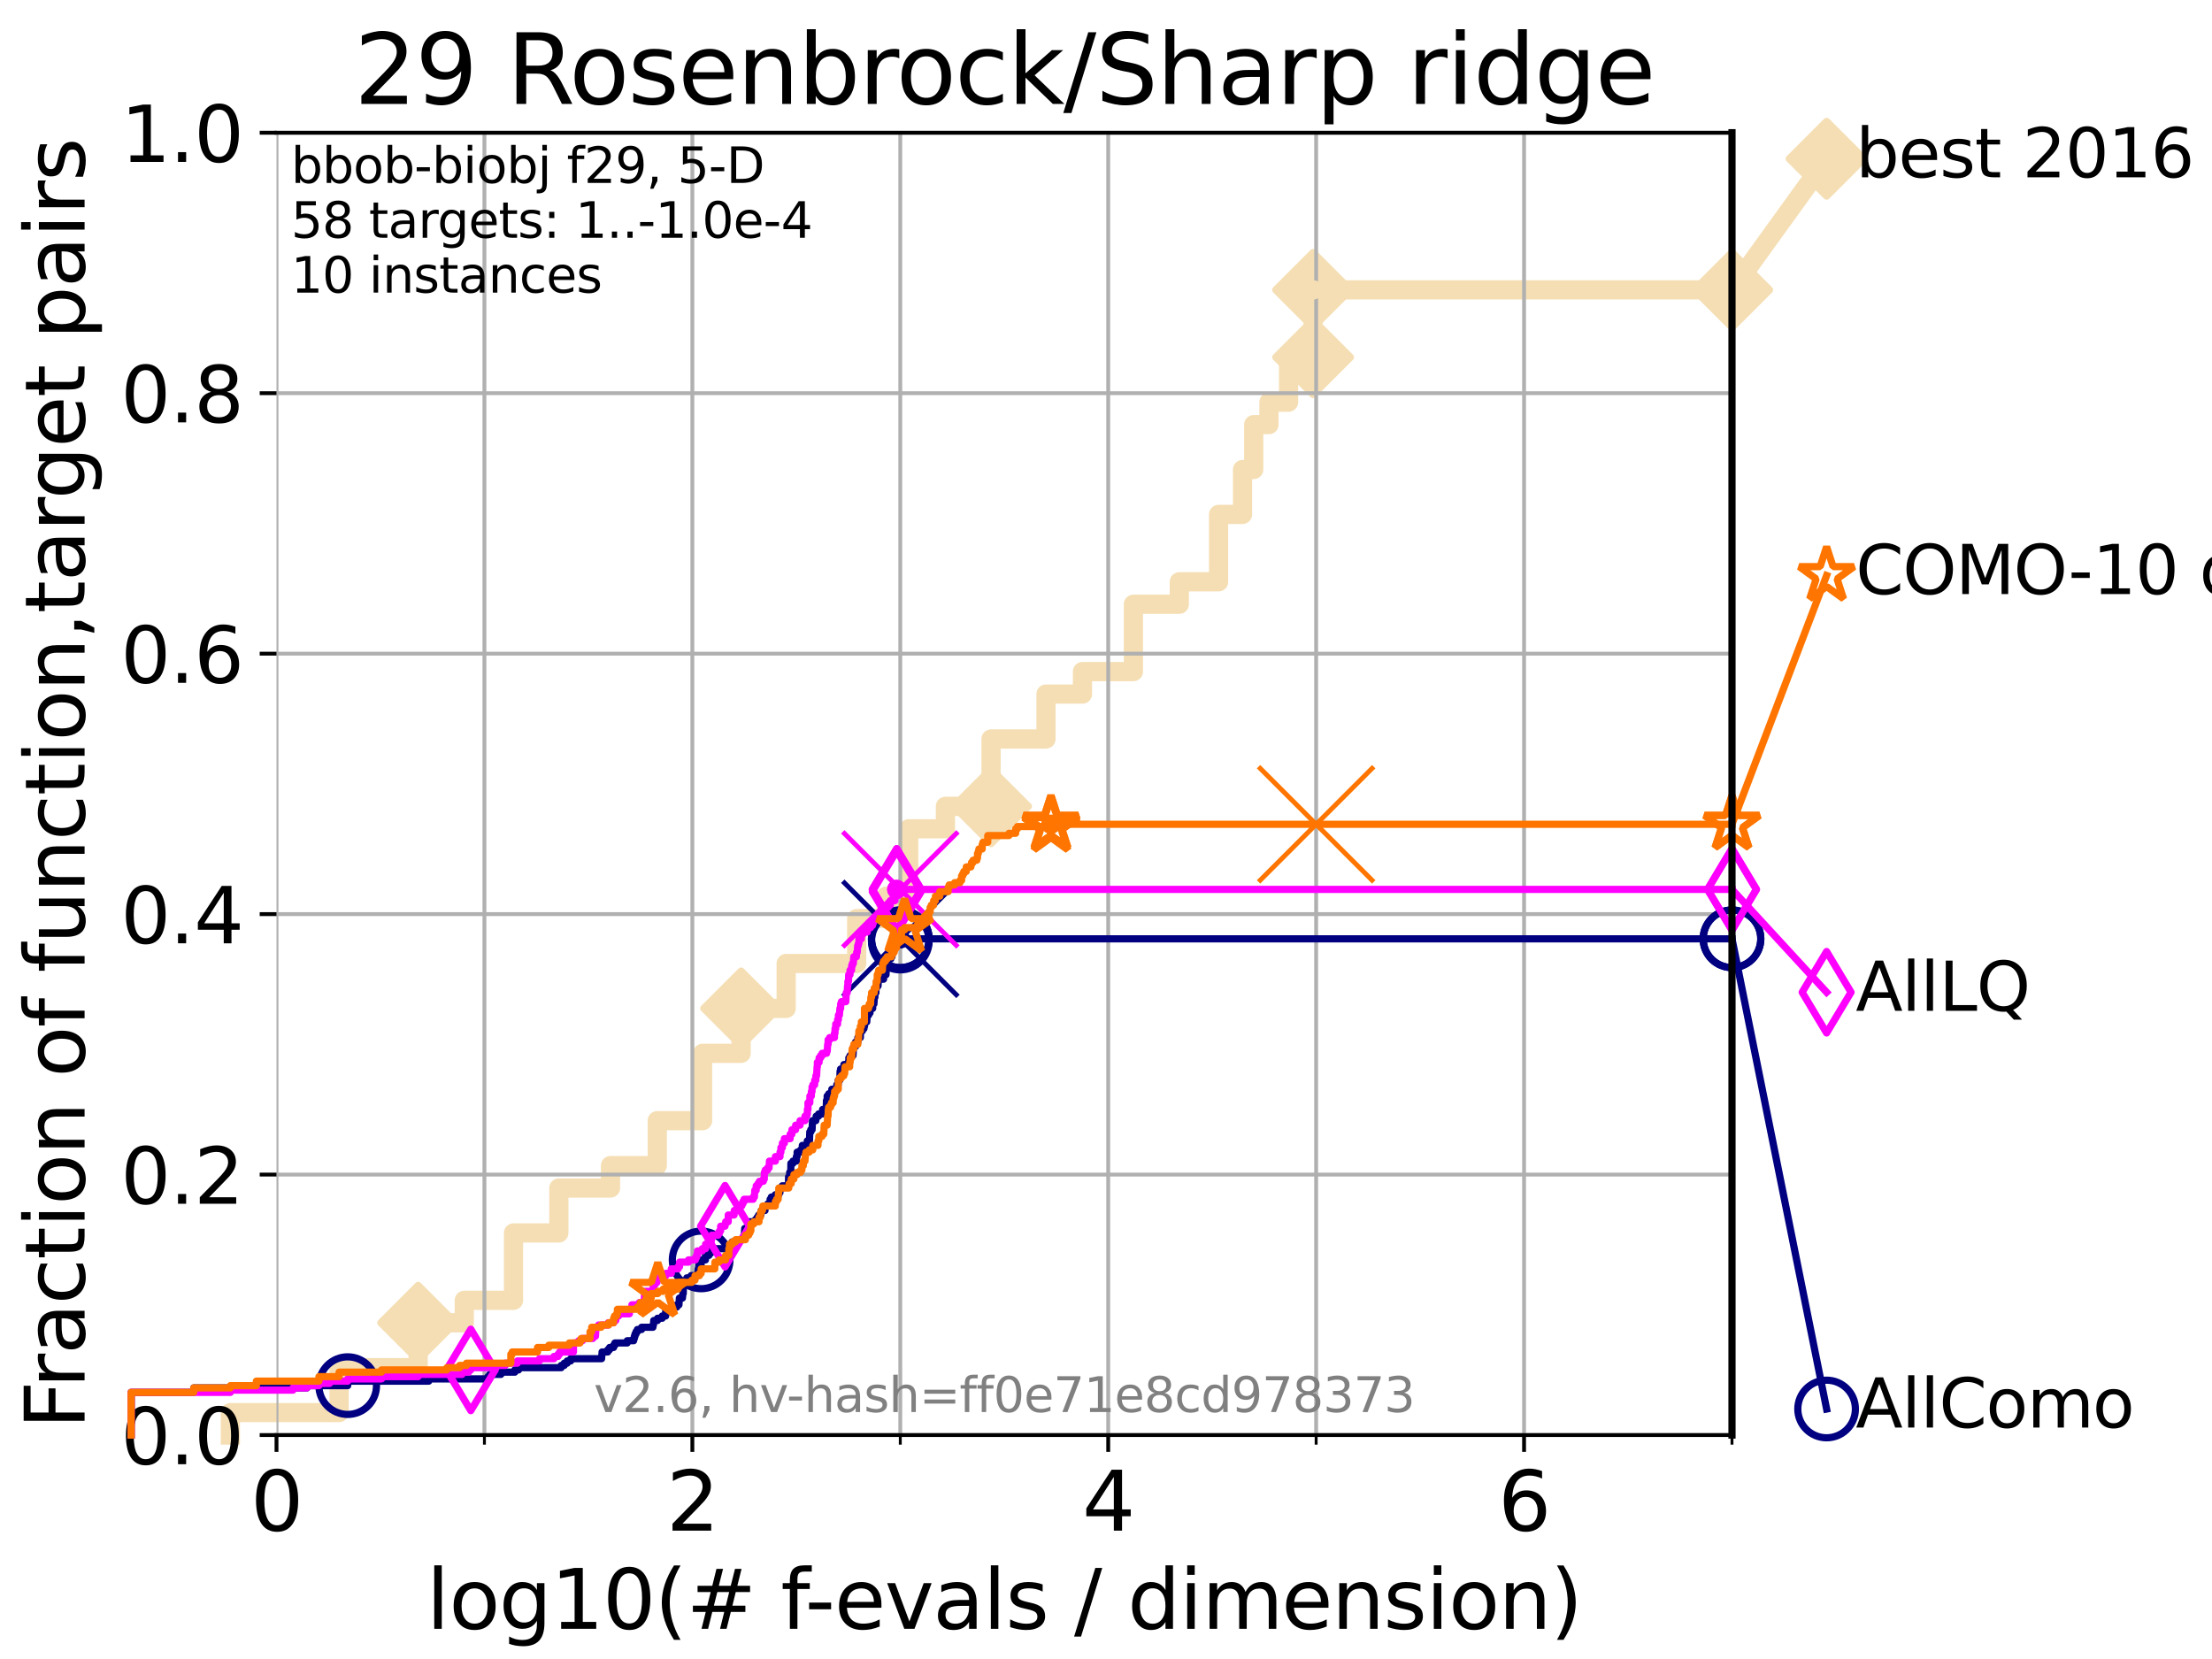 <?xml version="1.0" encoding="utf-8" standalone="no"?>
<!DOCTYPE svg PUBLIC "-//W3C//DTD SVG 1.1//EN"
  "http://www.w3.org/Graphics/SVG/1.1/DTD/svg11.dtd">
<svg xmlns:xlink="http://www.w3.org/1999/xlink" width="460.8pt" height="345.6pt" viewBox="0 0 460.8 345.6" xmlns="http://www.w3.org/2000/svg" version="1.1">
 <defs>
  <style type="text/css">*{stroke-linejoin: round; stroke-linecap: butt}</style>
 </defs>
 <g id="figure_1">
  <g id="patch_1">
   <path d="M 0 345.6 
L 460.8 345.6 
L 460.8 0 
L 0 0 
z
" style="fill: #ffffff"/>
  </g>
  <g id="axes_1">
   <g id="patch_2">
    <path d="M 57.6 298.944 
L 360.806 298.944 
L 360.806 27.648 
L 57.6 27.648 
z
" style="fill: #ffffff"/>
   </g>
   <g id="line2d_1">
    <path d="M 47.991 298.944 
L 47.991 294.266 
L 70.639 294.266 
L 70.639 284.911 
L 87.108 284.911 
L 87.108 275.556 
L 96.718 275.556 
L 96.718 270.879 
L 106.974 270.879 
L 106.974 256.846 
L 116.419 256.846 
L 116.419 247.491 
L 127.181 247.491 
L 127.181 242.814 
L 136.92 242.814 
L 136.92 233.459 
L 146.362 233.459 
L 146.362 219.426 
L 154.389 219.426 
L 154.389 210.071 
L 163.773 210.071 
L 163.773 200.716 
L 178.462 200.716 
L 178.462 191.361 
L 184.59 191.361 
L 184.59 186.684 
L 189.297 186.684 
L 189.297 172.651 
L 196.945 172.651 
L 196.945 167.974 
L 206.452 167.974 
L 206.452 153.941 
L 217.901 153.941 
L 217.901 144.586 
L 225.493 144.586 
L 225.493 139.908 
L 236.104 139.908 
L 236.104 125.876 
L 245.673 125.876 
L 245.673 121.198 
L 253.853 121.198 
L 253.853 107.166 
L 258.837 107.166 
L 258.837 97.811 
L 261.169 97.811 
L 261.169 88.456 
L 264.35 88.456 
L 264.35 83.778 
L 268.433 83.778 
L 268.433 74.423 
L 273.542 74.423 
L 273.542 60.391 
L 360.806 60.391 
" style="fill: none; stroke: #f5deb3; stroke-width: 4; stroke-linecap: square"/>
   </g>
   <g id="line2d_2">
    <defs>
     <path id="m2b9b63dfb6" d="M -0 7.778 
L 7.778 0 
L 0 -7.778 
L -7.778 -0 
z
" style="stroke: #f5deb3; stroke-width: 1.5; stroke-linejoin: miter"/>
    </defs>
    <g>
     <use xlink:href="#m2b9b63dfb6" x="87.108" y="275.556" style="fill: #f5deb3; stroke: #f5deb3; stroke-width: 1.5; stroke-linejoin: miter"/>
     <use xlink:href="#m2b9b63dfb6" x="154.389" y="210.071" style="fill: #f5deb3; stroke: #f5deb3; stroke-width: 1.5; stroke-linejoin: miter"/>
     <use xlink:href="#m2b9b63dfb6" x="206.452" y="167.974" style="fill: #f5deb3; stroke: #f5deb3; stroke-width: 1.5; stroke-linejoin: miter"/>
     <use xlink:href="#m2b9b63dfb6" x="273.542" y="74.423" style="fill: #f5deb3; stroke: #f5deb3; stroke-width: 1.5; stroke-linejoin: miter"/>
     <use xlink:href="#m2b9b63dfb6" x="273.542" y="60.391" style="fill: #f5deb3; stroke: #f5deb3; stroke-width: 1.5; stroke-linejoin: miter"/>
     <use xlink:href="#m2b9b63dfb6" x="360.806" y="60.391" style="fill: #f5deb3; stroke: #f5deb3; stroke-width: 1.5; stroke-linejoin: miter"/>
    </g>
   </g>
   <g id="line2d_3">
    <path style="fill: none; stroke: #f5deb3; stroke-width: 4; stroke-linecap: square"/>
    <g/>
   </g>
   <g id="line2d_4">
    <path d="M 360.806 60.391 
L 380.515 33.074 
" style="fill: none; stroke: #f5deb3; stroke-width: 4; stroke-linecap: square"/>
    <g>
     <use xlink:href="#m2b9b63dfb6" x="360.806" y="60.391" style="fill: #f5deb3; stroke: #f5deb3; stroke-width: 1.5; stroke-linejoin: miter"/>
     <use xlink:href="#m2b9b63dfb6" x="380.515" y="33.074" style="fill: #f5deb3; stroke: #f5deb3; stroke-width: 1.5; stroke-linejoin: miter"/>
    </g>
   </g>
   <g id="matplotlib.axis_1">
    <g id="xtick_1">
     <g id="line2d_5">
      <path d="M 57.6 298.944 
L 57.6 27.648 
" clip-path="url(#p2b5924616b)" style="fill: none; stroke: #b0b0b0; stroke-width: 0.8; stroke-linecap: square"/>
     </g>
     <g id="line2d_6">
      <defs>
       <path id="m1088ad14cc" d="M 0 0 
L 0 3.5 
" style="stroke: #000000; stroke-width: 0.8"/>
      </defs>
      <g>
       <use xlink:href="#m1088ad14cc" x="57.6" y="298.944" style="stroke: #000000; stroke-width: 0.8"/>
      </g>
     </g>
     <g id="text_1">
      <!-- 0 -->
      <g transform="translate(52.192 318.861) scale(0.17 -0.17)">
       <defs>
        <path id="DejaVuSans-30" d="M 2034 4250 
Q 1547 4250 1301 3770 
Q 1056 3291 1056 2328 
Q 1056 1369 1301 889 
Q 1547 409 2034 409 
Q 2525 409 2770 889 
Q 3016 1369 3016 2328 
Q 3016 3291 2770 3770 
Q 2525 4250 2034 4250 
z
M 2034 4750 
Q 2819 4750 3233 4129 
Q 3647 3509 3647 2328 
Q 3647 1150 3233 529 
Q 2819 -91 2034 -91 
Q 1250 -91 836 529 
Q 422 1150 422 2328 
Q 422 3509 836 4129 
Q 1250 4750 2034 4750 
z
" transform="scale(0.016)"/>
       </defs>
       <use xlink:href="#DejaVuSans-30"/>
      </g>
     </g>
    </g>
    <g id="xtick_2">
     <g id="line2d_7">
      <path d="M 144.23 298.944 
L 144.23 27.648 
" clip-path="url(#p2b5924616b)" style="fill: none; stroke: #b0b0b0; stroke-width: 0.8; stroke-linecap: square"/>
     </g>
     <g id="line2d_8">
      <g>
       <use xlink:href="#m1088ad14cc" x="144.23" y="298.944" style="stroke: #000000; stroke-width: 0.8"/>
      </g>
     </g>
     <g id="text_2">
      <!-- 2 -->
      <g transform="translate(138.822 318.861) scale(0.17 -0.17)">
       <defs>
        <path id="DejaVuSans-32" d="M 1228 531 
L 3431 531 
L 3431 0 
L 469 0 
L 469 531 
Q 828 903 1448 1529 
Q 2069 2156 2228 2338 
Q 2531 2678 2651 2914 
Q 2772 3150 2772 3378 
Q 2772 3750 2511 3984 
Q 2250 4219 1831 4219 
Q 1534 4219 1204 4116 
Q 875 4013 500 3803 
L 500 4441 
Q 881 4594 1212 4672 
Q 1544 4750 1819 4750 
Q 2544 4750 2975 4387 
Q 3406 4025 3406 3419 
Q 3406 3131 3298 2873 
Q 3191 2616 2906 2266 
Q 2828 2175 2409 1742 
Q 1991 1309 1228 531 
z
" transform="scale(0.016)"/>
       </defs>
       <use xlink:href="#DejaVuSans-32"/>
      </g>
     </g>
    </g>
    <g id="xtick_3">
     <g id="line2d_9">
      <path d="M 230.861 298.944 
L 230.861 27.648 
" clip-path="url(#p2b5924616b)" style="fill: none; stroke: #b0b0b0; stroke-width: 0.8; stroke-linecap: square"/>
     </g>
     <g id="line2d_10">
      <g>
       <use xlink:href="#m1088ad14cc" x="230.861" y="298.944" style="stroke: #000000; stroke-width: 0.8"/>
      </g>
     </g>
     <g id="text_3">
      <!-- 4 -->
      <g transform="translate(225.453 318.861) scale(0.17 -0.17)">
       <defs>
        <path id="DejaVuSans-34" d="M 2419 4116 
L 825 1625 
L 2419 1625 
L 2419 4116 
z
M 2253 4666 
L 3047 4666 
L 3047 1625 
L 3713 1625 
L 3713 1100 
L 3047 1100 
L 3047 0 
L 2419 0 
L 2419 1100 
L 313 1100 
L 313 1709 
L 2253 4666 
z
" transform="scale(0.016)"/>
       </defs>
       <use xlink:href="#DejaVuSans-34"/>
      </g>
     </g>
    </g>
    <g id="xtick_4">
     <g id="line2d_11">
      <path d="M 317.491 298.944 
L 317.491 27.648 
" clip-path="url(#p2b5924616b)" style="fill: none; stroke: #b0b0b0; stroke-width: 0.8; stroke-linecap: square"/>
     </g>
     <g id="line2d_12">
      <g>
       <use xlink:href="#m1088ad14cc" x="317.491" y="298.944" style="stroke: #000000; stroke-width: 0.8"/>
      </g>
     </g>
     <g id="text_4">
      <!-- 6 -->
      <g transform="translate(312.083 318.861) scale(0.17 -0.17)">
       <defs>
        <path id="DejaVuSans-36" d="M 2113 2584 
Q 1688 2584 1439 2293 
Q 1191 2003 1191 1497 
Q 1191 994 1439 701 
Q 1688 409 2113 409 
Q 2538 409 2786 701 
Q 3034 994 3034 1497 
Q 3034 2003 2786 2293 
Q 2538 2584 2113 2584 
z
M 3366 4563 
L 3366 3988 
Q 3128 4100 2886 4159 
Q 2644 4219 2406 4219 
Q 1781 4219 1451 3797 
Q 1122 3375 1075 2522 
Q 1259 2794 1537 2939 
Q 1816 3084 2150 3084 
Q 2853 3084 3261 2657 
Q 3669 2231 3669 1497 
Q 3669 778 3244 343 
Q 2819 -91 2113 -91 
Q 1303 -91 875 529 
Q 447 1150 447 2328 
Q 447 3434 972 4092 
Q 1497 4750 2381 4750 
Q 2619 4750 2861 4703 
Q 3103 4656 3366 4563 
z
" transform="scale(0.016)"/>
       </defs>
       <use xlink:href="#DejaVuSans-36"/>
      </g>
     </g>
    </g>
    <g id="xtick_5">
     <g id="line2d_13">
      <path d="M 100.915 298.944 
L 100.915 27.648 
" clip-path="url(#p2b5924616b)" style="fill: none; stroke: #b0b0b0; stroke-width: 0.8; stroke-linecap: square"/>
     </g>
     <g id="line2d_14">
      <defs>
       <path id="mf5f9c4c32d" d="M 0 0 
L 0 2 
" style="stroke: #000000; stroke-width: 0.6"/>
      </defs>
      <g>
       <use xlink:href="#mf5f9c4c32d" x="100.915" y="298.944" style="stroke: #000000; stroke-width: 0.6"/>
      </g>
     </g>
    </g>
    <g id="xtick_6">
     <g id="line2d_15">
      <path d="M 187.546 298.944 
L 187.546 27.648 
" clip-path="url(#p2b5924616b)" style="fill: none; stroke: #b0b0b0; stroke-width: 0.8; stroke-linecap: square"/>
     </g>
     <g id="line2d_16">
      <g>
       <use xlink:href="#mf5f9c4c32d" x="187.546" y="298.944" style="stroke: #000000; stroke-width: 0.6"/>
      </g>
     </g>
    </g>
    <g id="xtick_7">
     <g id="line2d_17">
      <path d="M 274.176 298.944 
L 274.176 27.648 
" clip-path="url(#p2b5924616b)" style="fill: none; stroke: #b0b0b0; stroke-width: 0.8; stroke-linecap: square"/>
     </g>
     <g id="line2d_18">
      <g>
       <use xlink:href="#mf5f9c4c32d" x="274.176" y="298.944" style="stroke: #000000; stroke-width: 0.6"/>
      </g>
     </g>
    </g>
    <g id="xtick_8">
     <g id="line2d_19">
      <path d="M 360.806 298.944 
L 360.806 27.648 
" clip-path="url(#p2b5924616b)" style="fill: none; stroke: #b0b0b0; stroke-width: 0.8; stroke-linecap: square"/>
     </g>
     <g id="line2d_20">
      <g>
       <use xlink:href="#mf5f9c4c32d" x="360.806" y="298.944" style="stroke: #000000; stroke-width: 0.6"/>
      </g>
     </g>
    </g>
    <g id="text_5">
     <!-- log10(# f-evals / dimension) -->
     <g transform="translate(88.823 339.314) scale(0.17 -0.17)">
      <defs>
       <path id="DejaVuSans-6c" d="M 603 4863 
L 1178 4863 
L 1178 0 
L 603 0 
L 603 4863 
z
" transform="scale(0.016)"/>
       <path id="DejaVuSans-6f" d="M 1959 3097 
Q 1497 3097 1228 2736 
Q 959 2375 959 1747 
Q 959 1119 1226 758 
Q 1494 397 1959 397 
Q 2419 397 2687 759 
Q 2956 1122 2956 1747 
Q 2956 2369 2687 2733 
Q 2419 3097 1959 3097 
z
M 1959 3584 
Q 2709 3584 3137 3096 
Q 3566 2609 3566 1747 
Q 3566 888 3137 398 
Q 2709 -91 1959 -91 
Q 1206 -91 779 398 
Q 353 888 353 1747 
Q 353 2609 779 3096 
Q 1206 3584 1959 3584 
z
" transform="scale(0.016)"/>
       <path id="DejaVuSans-67" d="M 2906 1791 
Q 2906 2416 2648 2759 
Q 2391 3103 1925 3103 
Q 1463 3103 1205 2759 
Q 947 2416 947 1791 
Q 947 1169 1205 825 
Q 1463 481 1925 481 
Q 2391 481 2648 825 
Q 2906 1169 2906 1791 
z
M 3481 434 
Q 3481 -459 3084 -895 
Q 2688 -1331 1869 -1331 
Q 1566 -1331 1297 -1286 
Q 1028 -1241 775 -1147 
L 775 -588 
Q 1028 -725 1275 -790 
Q 1522 -856 1778 -856 
Q 2344 -856 2625 -561 
Q 2906 -266 2906 331 
L 2906 616 
Q 2728 306 2450 153 
Q 2172 0 1784 0 
Q 1141 0 747 490 
Q 353 981 353 1791 
Q 353 2603 747 3093 
Q 1141 3584 1784 3584 
Q 2172 3584 2450 3431 
Q 2728 3278 2906 2969 
L 2906 3500 
L 3481 3500 
L 3481 434 
z
" transform="scale(0.016)"/>
       <path id="DejaVuSans-31" d="M 794 531 
L 1825 531 
L 1825 4091 
L 703 3866 
L 703 4441 
L 1819 4666 
L 2450 4666 
L 2450 531 
L 3481 531 
L 3481 0 
L 794 0 
L 794 531 
z
" transform="scale(0.016)"/>
       <path id="DejaVuSans-28" d="M 1984 4856 
Q 1566 4138 1362 3434 
Q 1159 2731 1159 2009 
Q 1159 1288 1364 580 
Q 1569 -128 1984 -844 
L 1484 -844 
Q 1016 -109 783 600 
Q 550 1309 550 2009 
Q 550 2706 781 3412 
Q 1013 4119 1484 4856 
L 1984 4856 
z
" transform="scale(0.016)"/>
       <path id="DejaVuSans-23" d="M 3272 2816 
L 2363 2816 
L 2100 1772 
L 3016 1772 
L 3272 2816 
z
M 2803 4594 
L 2478 3297 
L 3391 3297 
L 3719 4594 
L 4219 4594 
L 3897 3297 
L 4872 3297 
L 4872 2816 
L 3775 2816 
L 3519 1772 
L 4513 1772 
L 4513 1294 
L 3397 1294 
L 3072 0 
L 2572 0 
L 2894 1294 
L 1978 1294 
L 1656 0 
L 1153 0 
L 1478 1294 
L 494 1294 
L 494 1772 
L 1594 1772 
L 1856 2816 
L 850 2816 
L 850 3297 
L 1978 3297 
L 2297 4594 
L 2803 4594 
z
" transform="scale(0.016)"/>
       <path id="DejaVuSans-20" transform="scale(0.016)"/>
       <path id="DejaVuSans-66" d="M 2375 4863 
L 2375 4384 
L 1825 4384 
Q 1516 4384 1395 4259 
Q 1275 4134 1275 3809 
L 1275 3500 
L 2222 3500 
L 2222 3053 
L 1275 3053 
L 1275 0 
L 697 0 
L 697 3053 
L 147 3053 
L 147 3500 
L 697 3500 
L 697 3744 
Q 697 4328 969 4595 
Q 1241 4863 1831 4863 
L 2375 4863 
z
" transform="scale(0.016)"/>
       <path id="DejaVuSans-2d" d="M 313 2009 
L 1997 2009 
L 1997 1497 
L 313 1497 
L 313 2009 
z
" transform="scale(0.016)"/>
       <path id="DejaVuSans-65" d="M 3597 1894 
L 3597 1613 
L 953 1613 
Q 991 1019 1311 708 
Q 1631 397 2203 397 
Q 2534 397 2845 478 
Q 3156 559 3463 722 
L 3463 178 
Q 3153 47 2828 -22 
Q 2503 -91 2169 -91 
Q 1331 -91 842 396 
Q 353 884 353 1716 
Q 353 2575 817 3079 
Q 1281 3584 2069 3584 
Q 2775 3584 3186 3129 
Q 3597 2675 3597 1894 
z
M 3022 2063 
Q 3016 2534 2758 2815 
Q 2500 3097 2075 3097 
Q 1594 3097 1305 2825 
Q 1016 2553 972 2059 
L 3022 2063 
z
" transform="scale(0.016)"/>
       <path id="DejaVuSans-76" d="M 191 3500 
L 800 3500 
L 1894 563 
L 2988 3500 
L 3597 3500 
L 2284 0 
L 1503 0 
L 191 3500 
z
" transform="scale(0.016)"/>
       <path id="DejaVuSans-61" d="M 2194 1759 
Q 1497 1759 1228 1600 
Q 959 1441 959 1056 
Q 959 750 1161 570 
Q 1363 391 1709 391 
Q 2188 391 2477 730 
Q 2766 1069 2766 1631 
L 2766 1759 
L 2194 1759 
z
M 3341 1997 
L 3341 0 
L 2766 0 
L 2766 531 
Q 2569 213 2275 61 
Q 1981 -91 1556 -91 
Q 1019 -91 701 211 
Q 384 513 384 1019 
Q 384 1609 779 1909 
Q 1175 2209 1959 2209 
L 2766 2209 
L 2766 2266 
Q 2766 2663 2505 2880 
Q 2244 3097 1772 3097 
Q 1472 3097 1187 3025 
Q 903 2953 641 2809 
L 641 3341 
Q 956 3463 1253 3523 
Q 1550 3584 1831 3584 
Q 2591 3584 2966 3190 
Q 3341 2797 3341 1997 
z
" transform="scale(0.016)"/>
       <path id="DejaVuSans-73" d="M 2834 3397 
L 2834 2853 
Q 2591 2978 2328 3040 
Q 2066 3103 1784 3103 
Q 1356 3103 1142 2972 
Q 928 2841 928 2578 
Q 928 2378 1081 2264 
Q 1234 2150 1697 2047 
L 1894 2003 
Q 2506 1872 2764 1633 
Q 3022 1394 3022 966 
Q 3022 478 2636 193 
Q 2250 -91 1575 -91 
Q 1294 -91 989 -36 
Q 684 19 347 128 
L 347 722 
Q 666 556 975 473 
Q 1284 391 1588 391 
Q 1994 391 2212 530 
Q 2431 669 2431 922 
Q 2431 1156 2273 1281 
Q 2116 1406 1581 1522 
L 1381 1569 
Q 847 1681 609 1914 
Q 372 2147 372 2553 
Q 372 3047 722 3315 
Q 1072 3584 1716 3584 
Q 2034 3584 2315 3537 
Q 2597 3491 2834 3397 
z
" transform="scale(0.016)"/>
       <path id="DejaVuSans-2f" d="M 1625 4666 
L 2156 4666 
L 531 -594 
L 0 -594 
L 1625 4666 
z
" transform="scale(0.016)"/>
       <path id="DejaVuSans-64" d="M 2906 2969 
L 2906 4863 
L 3481 4863 
L 3481 0 
L 2906 0 
L 2906 525 
Q 2725 213 2448 61 
Q 2172 -91 1784 -91 
Q 1150 -91 751 415 
Q 353 922 353 1747 
Q 353 2572 751 3078 
Q 1150 3584 1784 3584 
Q 2172 3584 2448 3432 
Q 2725 3281 2906 2969 
z
M 947 1747 
Q 947 1113 1208 752 
Q 1469 391 1925 391 
Q 2381 391 2643 752 
Q 2906 1113 2906 1747 
Q 2906 2381 2643 2742 
Q 2381 3103 1925 3103 
Q 1469 3103 1208 2742 
Q 947 2381 947 1747 
z
" transform="scale(0.016)"/>
       <path id="DejaVuSans-69" d="M 603 3500 
L 1178 3500 
L 1178 0 
L 603 0 
L 603 3500 
z
M 603 4863 
L 1178 4863 
L 1178 4134 
L 603 4134 
L 603 4863 
z
" transform="scale(0.016)"/>
       <path id="DejaVuSans-6d" d="M 3328 2828 
Q 3544 3216 3844 3400 
Q 4144 3584 4550 3584 
Q 5097 3584 5394 3201 
Q 5691 2819 5691 2113 
L 5691 0 
L 5113 0 
L 5113 2094 
Q 5113 2597 4934 2840 
Q 4756 3084 4391 3084 
Q 3944 3084 3684 2787 
Q 3425 2491 3425 1978 
L 3425 0 
L 2847 0 
L 2847 2094 
Q 2847 2600 2669 2842 
Q 2491 3084 2119 3084 
Q 1678 3084 1418 2786 
Q 1159 2488 1159 1978 
L 1159 0 
L 581 0 
L 581 3500 
L 1159 3500 
L 1159 2956 
Q 1356 3278 1631 3431 
Q 1906 3584 2284 3584 
Q 2666 3584 2933 3390 
Q 3200 3197 3328 2828 
z
" transform="scale(0.016)"/>
       <path id="DejaVuSans-6e" d="M 3513 2113 
L 3513 0 
L 2938 0 
L 2938 2094 
Q 2938 2591 2744 2837 
Q 2550 3084 2163 3084 
Q 1697 3084 1428 2787 
Q 1159 2491 1159 1978 
L 1159 0 
L 581 0 
L 581 3500 
L 1159 3500 
L 1159 2956 
Q 1366 3272 1645 3428 
Q 1925 3584 2291 3584 
Q 2894 3584 3203 3211 
Q 3513 2838 3513 2113 
z
" transform="scale(0.016)"/>
       <path id="DejaVuSans-29" d="M 513 4856 
L 1013 4856 
Q 1481 4119 1714 3412 
Q 1947 2706 1947 2009 
Q 1947 1309 1714 600 
Q 1481 -109 1013 -844 
L 513 -844 
Q 928 -128 1133 580 
Q 1338 1288 1338 2009 
Q 1338 2731 1133 3434 
Q 928 4138 513 4856 
z
" transform="scale(0.016)"/>
      </defs>
      <use xlink:href="#DejaVuSans-6c"/>
      <use xlink:href="#DejaVuSans-6f" x="27.783"/>
      <use xlink:href="#DejaVuSans-67" x="88.965"/>
      <use xlink:href="#DejaVuSans-31" x="152.441"/>
      <use xlink:href="#DejaVuSans-30" x="216.064"/>
      <use xlink:href="#DejaVuSans-28" x="279.688"/>
      <use xlink:href="#DejaVuSans-23" x="318.701"/>
      <use xlink:href="#DejaVuSans-20" x="402.49"/>
      <use xlink:href="#DejaVuSans-66" x="434.277"/>
      <use xlink:href="#DejaVuSans-2d" x="463.982"/>
      <use xlink:href="#DejaVuSans-65" x="500.066"/>
      <use xlink:href="#DejaVuSans-76" x="561.59"/>
      <use xlink:href="#DejaVuSans-61" x="620.77"/>
      <use xlink:href="#DejaVuSans-6c" x="682.049"/>
      <use xlink:href="#DejaVuSans-73" x="709.832"/>
      <use xlink:href="#DejaVuSans-20" x="761.932"/>
      <use xlink:href="#DejaVuSans-2f" x="793.719"/>
      <use xlink:href="#DejaVuSans-20" x="827.41"/>
      <use xlink:href="#DejaVuSans-64" x="859.197"/>
      <use xlink:href="#DejaVuSans-69" x="922.674"/>
      <use xlink:href="#DejaVuSans-6d" x="950.457"/>
      <use xlink:href="#DejaVuSans-65" x="1047.869"/>
      <use xlink:href="#DejaVuSans-6e" x="1109.393"/>
      <use xlink:href="#DejaVuSans-73" x="1172.771"/>
      <use xlink:href="#DejaVuSans-69" x="1224.871"/>
      <use xlink:href="#DejaVuSans-6f" x="1252.654"/>
      <use xlink:href="#DejaVuSans-6e" x="1313.836"/>
      <use xlink:href="#DejaVuSans-29" x="1377.215"/>
     </g>
    </g>
   </g>
   <g id="matplotlib.axis_2">
    <g id="ytick_1">
     <g id="line2d_21">
      <path d="M 57.6 298.944 
L 360.806 298.944 
" clip-path="url(#p2b5924616b)" style="fill: none; stroke: #b0b0b0; stroke-width: 0.8; stroke-linecap: square"/>
     </g>
     <g id="line2d_22">
      <defs>
       <path id="m141a478a1c" d="M 0 0 
L -3.5 0 
" style="stroke: #000000; stroke-width: 0.8"/>
      </defs>
      <g>
       <use xlink:href="#m141a478a1c" x="57.6" y="298.944" style="stroke: #000000; stroke-width: 0.8"/>
      </g>
     </g>
     <g id="text_6">
      <!-- 0.0 -->
      <g transform="translate(25.155 305.023) scale(0.16 -0.16)">
       <defs>
        <path id="DejaVuSans-2e" d="M 684 794 
L 1344 794 
L 1344 0 
L 684 0 
L 684 794 
z
" transform="scale(0.016)"/>
       </defs>
       <use xlink:href="#DejaVuSans-30"/>
       <use xlink:href="#DejaVuSans-2e" x="63.623"/>
       <use xlink:href="#DejaVuSans-30" x="95.41"/>
      </g>
     </g>
    </g>
    <g id="ytick_2">
     <g id="line2d_23">
      <path d="M 57.6 244.685 
L 360.806 244.685 
" clip-path="url(#p2b5924616b)" style="fill: none; stroke: #b0b0b0; stroke-width: 0.8; stroke-linecap: square"/>
     </g>
     <g id="line2d_24">
      <g>
       <use xlink:href="#m141a478a1c" x="57.6" y="244.685" style="stroke: #000000; stroke-width: 0.8"/>
      </g>
     </g>
     <g id="text_7">
      <!-- 0.2 -->
      <g transform="translate(25.155 250.764) scale(0.16 -0.16)">
       <use xlink:href="#DejaVuSans-30"/>
       <use xlink:href="#DejaVuSans-2e" x="63.623"/>
       <use xlink:href="#DejaVuSans-32" x="95.41"/>
      </g>
     </g>
    </g>
    <g id="ytick_3">
     <g id="line2d_25">
      <path d="M 57.6 190.426 
L 360.806 190.426 
" clip-path="url(#p2b5924616b)" style="fill: none; stroke: #b0b0b0; stroke-width: 0.8; stroke-linecap: square"/>
     </g>
     <g id="line2d_26">
      <g>
       <use xlink:href="#m141a478a1c" x="57.6" y="190.426" style="stroke: #000000; stroke-width: 0.8"/>
      </g>
     </g>
     <g id="text_8">
      <!-- 0.4 -->
      <g transform="translate(25.155 196.504) scale(0.16 -0.16)">
       <use xlink:href="#DejaVuSans-30"/>
       <use xlink:href="#DejaVuSans-2e" x="63.623"/>
       <use xlink:href="#DejaVuSans-34" x="95.41"/>
      </g>
     </g>
    </g>
    <g id="ytick_4">
     <g id="line2d_27">
      <path d="M 57.6 136.166 
L 360.806 136.166 
" clip-path="url(#p2b5924616b)" style="fill: none; stroke: #b0b0b0; stroke-width: 0.8; stroke-linecap: square"/>
     </g>
     <g id="line2d_28">
      <g>
       <use xlink:href="#m141a478a1c" x="57.6" y="136.166" style="stroke: #000000; stroke-width: 0.8"/>
      </g>
     </g>
     <g id="text_9">
      <!-- 0.6 -->
      <g transform="translate(25.155 142.245) scale(0.16 -0.16)">
       <use xlink:href="#DejaVuSans-30"/>
       <use xlink:href="#DejaVuSans-2e" x="63.623"/>
       <use xlink:href="#DejaVuSans-36" x="95.41"/>
      </g>
     </g>
    </g>
    <g id="ytick_5">
     <g id="line2d_29">
      <path d="M 57.6 81.907 
L 360.806 81.907 
" clip-path="url(#p2b5924616b)" style="fill: none; stroke: #b0b0b0; stroke-width: 0.8; stroke-linecap: square"/>
     </g>
     <g id="line2d_30">
      <g>
       <use xlink:href="#m141a478a1c" x="57.6" y="81.907" style="stroke: #000000; stroke-width: 0.8"/>
      </g>
     </g>
     <g id="text_10">
      <!-- 0.8 -->
      <g transform="translate(25.155 87.986) scale(0.16 -0.16)">
       <defs>
        <path id="DejaVuSans-38" d="M 2034 2216 
Q 1584 2216 1326 1975 
Q 1069 1734 1069 1313 
Q 1069 891 1326 650 
Q 1584 409 2034 409 
Q 2484 409 2743 651 
Q 3003 894 3003 1313 
Q 3003 1734 2745 1975 
Q 2488 2216 2034 2216 
z
M 1403 2484 
Q 997 2584 770 2862 
Q 544 3141 544 3541 
Q 544 4100 942 4425 
Q 1341 4750 2034 4750 
Q 2731 4750 3128 4425 
Q 3525 4100 3525 3541 
Q 3525 3141 3298 2862 
Q 3072 2584 2669 2484 
Q 3125 2378 3379 2068 
Q 3634 1759 3634 1313 
Q 3634 634 3220 271 
Q 2806 -91 2034 -91 
Q 1263 -91 848 271 
Q 434 634 434 1313 
Q 434 1759 690 2068 
Q 947 2378 1403 2484 
z
M 1172 3481 
Q 1172 3119 1398 2916 
Q 1625 2713 2034 2713 
Q 2441 2713 2670 2916 
Q 2900 3119 2900 3481 
Q 2900 3844 2670 4047 
Q 2441 4250 2034 4250 
Q 1625 4250 1398 4047 
Q 1172 3844 1172 3481 
z
" transform="scale(0.016)"/>
       </defs>
       <use xlink:href="#DejaVuSans-30"/>
       <use xlink:href="#DejaVuSans-2e" x="63.623"/>
       <use xlink:href="#DejaVuSans-38" x="95.41"/>
      </g>
     </g>
    </g>
    <g id="ytick_6">
     <g id="line2d_31">
      <path d="M 57.6 27.648 
L 360.806 27.648 
" clip-path="url(#p2b5924616b)" style="fill: none; stroke: #b0b0b0; stroke-width: 0.8; stroke-linecap: square"/>
     </g>
     <g id="line2d_32">
      <g>
       <use xlink:href="#m141a478a1c" x="57.6" y="27.648" style="stroke: #000000; stroke-width: 0.8"/>
      </g>
     </g>
     <g id="text_11">
      <!-- 1.0 -->
      <g transform="translate(25.155 33.727) scale(0.16 -0.16)">
       <use xlink:href="#DejaVuSans-31"/>
       <use xlink:href="#DejaVuSans-2e" x="63.623"/>
       <use xlink:href="#DejaVuSans-30" x="95.41"/>
      </g>
     </g>
    </g>
    <g id="text_12">
     <!-- Fraction of function,target pairs -->
     <g transform="translate(17.62 297.681) rotate(-90) scale(0.17 -0.17)">
      <defs>
       <path id="DejaVuSans-46" d="M 628 4666 
L 3309 4666 
L 3309 4134 
L 1259 4134 
L 1259 2759 
L 3109 2759 
L 3109 2228 
L 1259 2228 
L 1259 0 
L 628 0 
L 628 4666 
z
" transform="scale(0.016)"/>
       <path id="DejaVuSans-72" d="M 2631 2963 
Q 2534 3019 2420 3045 
Q 2306 3072 2169 3072 
Q 1681 3072 1420 2755 
Q 1159 2438 1159 1844 
L 1159 0 
L 581 0 
L 581 3500 
L 1159 3500 
L 1159 2956 
Q 1341 3275 1631 3429 
Q 1922 3584 2338 3584 
Q 2397 3584 2469 3576 
Q 2541 3569 2628 3553 
L 2631 2963 
z
" transform="scale(0.016)"/>
       <path id="DejaVuSans-63" d="M 3122 3366 
L 3122 2828 
Q 2878 2963 2633 3030 
Q 2388 3097 2138 3097 
Q 1578 3097 1268 2742 
Q 959 2388 959 1747 
Q 959 1106 1268 751 
Q 1578 397 2138 397 
Q 2388 397 2633 464 
Q 2878 531 3122 666 
L 3122 134 
Q 2881 22 2623 -34 
Q 2366 -91 2075 -91 
Q 1284 -91 818 406 
Q 353 903 353 1747 
Q 353 2603 823 3093 
Q 1294 3584 2113 3584 
Q 2378 3584 2631 3529 
Q 2884 3475 3122 3366 
z
" transform="scale(0.016)"/>
       <path id="DejaVuSans-74" d="M 1172 4494 
L 1172 3500 
L 2356 3500 
L 2356 3053 
L 1172 3053 
L 1172 1153 
Q 1172 725 1289 603 
Q 1406 481 1766 481 
L 2356 481 
L 2356 0 
L 1766 0 
Q 1100 0 847 248 
Q 594 497 594 1153 
L 594 3053 
L 172 3053 
L 172 3500 
L 594 3500 
L 594 4494 
L 1172 4494 
z
" transform="scale(0.016)"/>
       <path id="DejaVuSans-75" d="M 544 1381 
L 544 3500 
L 1119 3500 
L 1119 1403 
Q 1119 906 1312 657 
Q 1506 409 1894 409 
Q 2359 409 2629 706 
Q 2900 1003 2900 1516 
L 2900 3500 
L 3475 3500 
L 3475 0 
L 2900 0 
L 2900 538 
Q 2691 219 2414 64 
Q 2138 -91 1772 -91 
Q 1169 -91 856 284 
Q 544 659 544 1381 
z
M 1991 3584 
L 1991 3584 
z
" transform="scale(0.016)"/>
       <path id="DejaVuSans-2c" d="M 750 794 
L 1409 794 
L 1409 256 
L 897 -744 
L 494 -744 
L 750 256 
L 750 794 
z
" transform="scale(0.016)"/>
       <path id="DejaVuSans-70" d="M 1159 525 
L 1159 -1331 
L 581 -1331 
L 581 3500 
L 1159 3500 
L 1159 2969 
Q 1341 3281 1617 3432 
Q 1894 3584 2278 3584 
Q 2916 3584 3314 3078 
Q 3713 2572 3713 1747 
Q 3713 922 3314 415 
Q 2916 -91 2278 -91 
Q 1894 -91 1617 61 
Q 1341 213 1159 525 
z
M 3116 1747 
Q 3116 2381 2855 2742 
Q 2594 3103 2138 3103 
Q 1681 3103 1420 2742 
Q 1159 2381 1159 1747 
Q 1159 1113 1420 752 
Q 1681 391 2138 391 
Q 2594 391 2855 752 
Q 3116 1113 3116 1747 
z
" transform="scale(0.016)"/>
      </defs>
      <use xlink:href="#DejaVuSans-46"/>
      <use xlink:href="#DejaVuSans-72" x="50.27"/>
      <use xlink:href="#DejaVuSans-61" x="91.383"/>
      <use xlink:href="#DejaVuSans-63" x="152.662"/>
      <use xlink:href="#DejaVuSans-74" x="207.643"/>
      <use xlink:href="#DejaVuSans-69" x="246.852"/>
      <use xlink:href="#DejaVuSans-6f" x="274.635"/>
      <use xlink:href="#DejaVuSans-6e" x="335.816"/>
      <use xlink:href="#DejaVuSans-20" x="399.195"/>
      <use xlink:href="#DejaVuSans-6f" x="430.982"/>
      <use xlink:href="#DejaVuSans-66" x="492.164"/>
      <use xlink:href="#DejaVuSans-20" x="527.369"/>
      <use xlink:href="#DejaVuSans-66" x="559.156"/>
      <use xlink:href="#DejaVuSans-75" x="594.361"/>
      <use xlink:href="#DejaVuSans-6e" x="657.74"/>
      <use xlink:href="#DejaVuSans-63" x="721.119"/>
      <use xlink:href="#DejaVuSans-74" x="776.1"/>
      <use xlink:href="#DejaVuSans-69" x="815.309"/>
      <use xlink:href="#DejaVuSans-6f" x="843.092"/>
      <use xlink:href="#DejaVuSans-6e" x="904.273"/>
      <use xlink:href="#DejaVuSans-2c" x="967.652"/>
      <use xlink:href="#DejaVuSans-74" x="999.439"/>
      <use xlink:href="#DejaVuSans-61" x="1038.648"/>
      <use xlink:href="#DejaVuSans-72" x="1099.928"/>
      <use xlink:href="#DejaVuSans-67" x="1139.291"/>
      <use xlink:href="#DejaVuSans-65" x="1202.768"/>
      <use xlink:href="#DejaVuSans-74" x="1264.291"/>
      <use xlink:href="#DejaVuSans-20" x="1303.5"/>
      <use xlink:href="#DejaVuSans-70" x="1335.287"/>
      <use xlink:href="#DejaVuSans-61" x="1398.764"/>
      <use xlink:href="#DejaVuSans-69" x="1460.043"/>
      <use xlink:href="#DejaVuSans-72" x="1487.826"/>
      <use xlink:href="#DejaVuSans-73" x="1528.939"/>
     </g>
    </g>
   </g>
   <g id="line2d_33">
    <defs>
     <path id="mff375052e2" d="M 0 1.5 
C 0.398 1.5 0.779 1.342 1.061 1.061 
C 1.342 0.779 1.5 0.398 1.5 0 
C 1.5 -0.398 1.342 -0.779 1.061 -1.061 
C 0.779 -1.342 0.398 -1.5 0 -1.5 
C -0.398 -1.5 -0.779 -1.342 -1.061 -1.061 
C -1.342 -0.779 -1.5 -0.398 -1.5 0 
C -1.5 0.398 -1.342 0.779 -1.061 1.061 
C -0.779 1.342 -0.398 1.5 0 1.5 
z
" style="stroke: #f5deb3"/>
    </defs>
    <g>
     <use xlink:href="#mff375052e2" x="273.542" y="60.391" style="fill: #f5deb3; stroke: #f5deb3"/>
     <use xlink:href="#mff375052e2" x="273.542" y="60.391" style="fill: #f5deb3; stroke: #f5deb3"/>
    </g>
   </g>
   <g id="line2d_34">
    <defs>
     <path id="mbbe64825b9" d="M 0 1.5 
C 0.398 1.5 0.779 1.342 1.061 1.061 
C 1.342 0.779 1.5 0.398 1.5 0 
C 1.5 -0.398 1.342 -0.779 1.061 -1.061 
C 0.779 -1.342 0.398 -1.5 0 -1.5 
C -0.398 -1.5 -0.779 -1.342 -1.061 -1.061 
C -1.342 -0.779 -1.5 -0.398 -1.5 0 
C -1.5 0.398 -1.342 0.779 -1.061 1.061 
C -0.779 1.342 -0.398 1.5 0 1.5 
z
" style="stroke: #000080"/>
    </defs>
    <g>
     <use xlink:href="#mbbe64825b9" x="187.546" y="195.571" style="fill: #000080; stroke: #000080"/>
     <use xlink:href="#mbbe64825b9" x="187.546" y="195.571" style="fill: #000080; stroke: #000080"/>
    </g>
   </g>
   <g id="line2d_35">
    <path d="M 27.324 298.944 
L 27.324 290.057 
L 40.363 290.057 
L 40.363 289.121 
L 63.93 289.121 
L 63.93 288.653 
L 72.432 288.653 
L 72.432 287.718 
L 89.324 287.718 
L 89.324 287.25 
L 101.653 287.25 
L 101.653 286.782 
L 102.011 286.782 
L 102.011 286.315 
L 104.345 286.315 
L 104.345 285.847 
L 107.245 285.847 
L 107.245 285.379 
L 108.034 285.379 
L 108.034 284.911 
L 116.908 284.911 
L 116.908 284.444 
L 117.54 284.444 
L 117.54 283.976 
L 118.152 283.976 
L 118.152 283.508 
L 118.89 283.508 
L 118.89 283.04 
L 125.322 283.04 
L 125.425 281.637 
L 126.614 281.637 
L 126.614 281.169 
L 126.994 281.169 
L 126.994 280.702 
L 127.822 280.702 
L 127.822 280.234 
L 128.09 280.234 
L 128.09 279.766 
L 130.657 279.766 
L 130.657 279.298 
L 132.001 279.298 
L 132.001 278.831 
L 132.145 278.831 
L 132.145 278.363 
L 132.287 278.363 
L 132.287 277.895 
L 132.499 277.895 
L 132.499 277.427 
L 132.778 277.427 
L 132.778 276.96 
L 133.656 276.96 
L 133.656 276.492 
L 136.011 276.492 
L 136.011 276.024 
L 136.127 276.024 
L 136.184 275.089 
L 136.975 275.089 
L 136.975 274.621 
L 137.946 274.621 
L 137.946 274.153 
L 138.668 274.153 
L 138.668 273.218 
L 139.986 273.218 
L 139.986 272.282 
L 140.995 272.282 
L 140.995 271.814 
L 141.437 271.814 
L 141.524 270.411 
L 142.165 270.411 
L 142.248 269.476 
L 142.332 269.476 
L 142.373 267.605 
L 142.743 267.605 
L 142.743 267.137 
L 143.026 267.137 
L 143.066 266.201 
L 143.965 266.201 
L 143.965 265.734 
L 145.327 265.734 
L 145.433 264.33 
L 145.503 264.33 
L 145.573 263.395 
L 146.058 263.395 
L 146.058 262.459 
L 146.957 262.459 
L 146.957 261.524 
L 147.691 261.524 
L 147.691 261.056 
L 148.094 261.056 
L 148.094 260.588 
L 148.845 260.588 
L 148.845 260.121 
L 151.142 260.121 
L 151.142 259.653 
L 152.328 259.653 
L 152.328 259.185 
L 152.499 259.185 
L 152.499 258.717 
L 153.559 258.717 
L 153.559 258.25 
L 154.715 258.25 
L 154.715 257.782 
L 155.035 257.782 
L 155.141 255.911 
L 155.783 255.911 
L 155.783 255.443 
L 155.945 255.443 
L 155.945 254.975 
L 156.166 254.975 
L 156.166 254.508 
L 157.382 254.508 
L 157.382 254.04 
L 157.752 254.04 
L 157.752 253.572 
L 158.044 253.572 
L 158.044 253.104 
L 158.49 253.104 
L 158.577 252.169 
L 159.368 252.169 
L 159.368 251.233 
L 159.964 251.233 
L 159.964 250.766 
L 160.431 250.766 
L 160.431 249.83 
L 160.684 249.83 
L 160.684 249.362 
L 161.497 249.362 
L 161.497 248.895 
L 162.234 248.895 
L 162.234 248.427 
L 162.478 248.427 
L 162.478 247.491 
L 162.957 247.491 
L 162.957 247.024 
L 164.246 247.024 
L 164.272 245.153 
L 164.504 245.153 
L 164.504 244.217 
L 164.733 244.217 
L 164.759 242.346 
L 165.183 242.346 
L 165.183 241.878 
L 165.898 241.878 
L 165.898 240.943 
L 166.052 240.943 
L 166.052 240.007 
L 166.781 240.007 
L 166.781 239.54 
L 167.141 239.54 
L 167.141 238.604 
L 168.169 238.604 
L 168.169 237.669 
L 168.627 237.669 
L 168.689 235.798 
L 168.903 235.798 
L 168.903 235.33 
L 169.175 235.33 
L 169.255 233.459 
L 169.948 233.459 
L 170.024 232.523 
L 170.524 232.523 
L 170.524 232.056 
L 171.36 232.056 
L 171.36 231.12 
L 172.11 231.12 
L 172.17 229.249 
L 172.314 229.249 
L 172.314 228.313 
L 172.649 228.313 
L 172.649 227.846 
L 173.278 227.846 
L 173.278 226.91 
L 174.31 226.91 
L 174.31 225.975 
L 174.604 225.975 
L 174.604 225.039 
L 174.938 225.039 
L 175.004 223.168 
L 175.106 223.168 
L 175.106 222.7 
L 175.8 222.7 
L 175.8 221.765 
L 176.679 221.765 
L 176.679 221.297 
L 176.825 221.297 
L 176.825 220.362 
L 177.083 220.362 
L 177.083 219.894 
L 177.696 219.894 
L 177.798 218.023 
L 178.21 218.023 
L 178.21 217.087 
L 178.704 217.087 
L 178.704 216.152 
L 179.227 216.152 
L 179.25 214.749 
L 179.661 214.749 
L 179.661 214.281 
L 179.978 214.281 
L 179.978 213.813 
L 180.096 213.813 
L 180.096 212.878 
L 180.56 212.878 
L 180.652 211.474 
L 180.949 211.474 
L 180.949 211.007 
L 181.235 211.007 
L 181.235 210.071 
L 181.795 210.071 
L 181.795 209.136 
L 182.053 209.136 
L 182.149 207.732 
L 182.259 207.732 
L 182.259 206.797 
L 182.477 206.797 
L 182.477 205.861 
L 182.604 205.861 
L 182.604 205.394 
L 182.91 205.394 
L 182.997 203.99 
L 184.059 203.99 
L 184.059 203.055 
L 184.568 203.055 
L 184.673 200.716 
L 184.717 200.716 
L 184.717 199.781 
L 185.559 199.781 
L 185.559 199.313 
L 185.809 199.313 
L 185.916 198.377 
L 186.055 198.377 
L 186.055 197.442 
L 186.358 197.442 
L 186.358 196.974 
L 186.529 196.974 
L 186.529 196.506 
L 187.296 196.506 
L 187.296 196.039 
L 187.546 196.039 
L 187.546 195.571 
L 360.806 195.571 
L 360.806 195.571 
" style="fill: none; stroke: #000080; stroke-width: 1.5; stroke-linecap: square"/>
   </g>
   <g id="line2d_36">
    <defs>
     <path id="madd022914c" d="M 0 6 
C 1.591 6 3.117 5.368 4.243 4.243 
C 5.368 3.117 6 1.591 6 0 
C 6 -1.591 5.368 -3.117 4.243 -4.243 
C 3.117 -5.368 1.591 -6 0 -6 
C -1.591 -6 -3.117 -5.368 -4.243 -4.243 
C -5.368 -3.117 -6 -1.591 -6 0 
C -6 1.591 -5.368 3.117 -4.243 4.243 
C -3.117 5.368 -1.591 6 0 6 
z
" style="stroke: #000080; stroke-width: 1.5"/>
    </defs>
    <g>
     <use xlink:href="#madd022914c" x="72.432" y="288.653" style="fill-opacity: 0; stroke: #000080; stroke-width: 1.5"/>
     <use xlink:href="#madd022914c" x="146.058" y="262.459" style="fill-opacity: 0; stroke: #000080; stroke-width: 1.5"/>
     <use xlink:href="#madd022914c" x="187.546" y="196.039" style="fill-opacity: 0; stroke: #000080; stroke-width: 1.5"/>
     <use xlink:href="#madd022914c" x="187.546" y="195.571" style="fill-opacity: 0; stroke: #000080; stroke-width: 1.5"/>
     <use xlink:href="#madd022914c" x="187.546" y="195.571" style="fill-opacity: 0; stroke: #000080; stroke-width: 1.5"/>
     <use xlink:href="#madd022914c" x="360.806" y="195.571" style="fill-opacity: 0; stroke: #000080; stroke-width: 1.5"/>
    </g>
   </g>
   <g id="line2d_37">
    <path style="fill: none; stroke: #000080; stroke-width: 1.5; stroke-linecap: square"/>
    <g/>
   </g>
   <g id="line2d_38">
    <path d="M 187.564 195.571 
" clip-path="url(#p2b5924616b)" style="fill: none; stroke: #000080; stroke-width: 1.5; stroke-linecap: square"/>
    <defs>
     <path id="m082363c478" d="M -12 12 
L 12 -12 
M -12 -12 
L 12 12 
" style="stroke: #000080"/>
    </defs>
    <g clip-path="url(#p2b5924616b)">
     <use xlink:href="#m082363c478" x="187.564" y="195.571" style="fill: #000080; stroke: #000080"/>
    </g>
   </g>
   <g id="line2d_39">
    <defs>
     <path id="m053ebaaa0a" d="M 0 1.5 
C 0.398 1.5 0.779 1.342 1.061 1.061 
C 1.342 0.779 1.5 0.398 1.5 0 
C 1.5 -0.398 1.342 -0.779 1.061 -1.061 
C 0.779 -1.342 0.398 -1.5 0 -1.5 
C -0.398 -1.5 -0.779 -1.342 -1.061 -1.061 
C -1.342 -0.779 -1.5 -0.398 -1.5 0 
C -1.5 0.398 -1.342 0.779 -1.061 1.061 
C -0.779 1.342 -0.398 1.5 0 1.5 
z
" style="stroke: #ff00ff"/>
    </defs>
    <g>
     <use xlink:href="#m053ebaaa0a" x="186.805" y="185.28" style="fill: #ff00ff; stroke: #ff00ff"/>
     <use xlink:href="#m053ebaaa0a" x="186.805" y="185.28" style="fill: #ff00ff; stroke: #ff00ff"/>
    </g>
   </g>
   <g id="line2d_40">
    <path d="M 27.324 298.944 
L 27.324 290.057 
L 47.991 290.057 
L 47.991 289.589 
L 61.03 289.589 
L 61.03 289.121 
L 63.93 289.121 
L 63.93 288.653 
L 66.441 288.653 
L 66.441 288.186 
L 68.657 288.186 
L 68.657 287.718 
L 72.432 287.718 
L 72.432 287.25 
L 79.481 287.25 
L 79.481 286.782 
L 87.108 286.782 
L 87.108 286.315 
L 96.241 286.315 
L 96.241 285.847 
L 97.635 285.847 
L 97.635 285.379 
L 98.078 285.379 
L 98.078 284.911 
L 102.011 284.911 
L 102.011 284.444 
L 105.263 284.444 
L 105.263 283.976 
L 107.775 283.976 
L 107.775 283.508 
L 112.386 283.508 
L 112.386 283.04 
L 115.402 283.04 
L 115.402 282.573 
L 116.253 282.573 
L 116.253 282.105 
L 116.584 282.105 
L 116.584 281.637 
L 119.46 281.637 
L 119.46 279.766 
L 120.551 279.766 
L 120.551 279.298 
L 121.329 279.298 
L 121.329 278.831 
L 123.488 278.831 
L 123.488 278.363 
L 124.047 278.363 
L 124.156 276.492 
L 124.695 276.492 
L 124.695 276.024 
L 126.709 276.024 
L 126.709 275.556 
L 127.822 275.556 
L 127.822 275.089 
L 128.266 275.089 
L 128.354 274.153 
L 128.872 274.153 
L 128.872 273.685 
L 131.116 273.685 
L 131.116 272.75 
L 131.637 272.75 
L 131.637 271.814 
L 133.188 271.814 
L 133.188 271.347 
L 134.113 271.347 
L 134.113 270.879 
L 134.241 270.879 
L 134.241 269.943 
L 134.432 269.943 
L 134.432 269.008 
L 136.069 269.008 
L 136.069 268.072 
L 136.184 268.072 
L 136.184 267.605 
L 136.471 267.605 
L 136.471 267.137 
L 136.865 267.137 
L 136.92 266.201 
L 138.413 266.201 
L 138.413 265.734 
L 138.718 265.734 
L 138.718 265.266 
L 139.844 265.266 
L 139.844 264.33 
L 141.261 264.33 
L 141.261 263.863 
L 141.567 263.863 
L 141.567 262.927 
L 143.423 262.927 
L 143.423 262.459 
L 144.859 262.459 
L 144.859 261.992 
L 145.076 261.992 
L 145.076 261.524 
L 145.291 261.524 
L 145.291 260.588 
L 146.295 260.588 
L 146.295 260.121 
L 146.99 260.121 
L 146.99 259.185 
L 147.909 259.185 
L 147.909 258.717 
L 148.125 258.717 
L 148.125 258.25 
L 148.247 258.25 
L 148.247 257.314 
L 149.595 257.314 
L 149.595 256.846 
L 149.904 256.846 
L 149.904 256.379 
L 150.125 256.379 
L 150.125 255.443 
L 151.038 255.443 
L 151.038 254.975 
L 151.168 254.975 
L 151.168 254.508 
L 151.707 254.508 
L 151.707 253.104 
L 152.93 253.104 
L 152.954 252.169 
L 153.559 252.169 
L 153.605 251.233 
L 154.52 251.233 
L 154.52 250.766 
L 154.758 250.766 
L 154.758 250.298 
L 155.014 250.298 
L 155.014 249.83 
L 156.89 249.83 
L 156.89 249.362 
L 157.156 249.362 
L 157.232 247.959 
L 157.531 247.959 
L 157.531 247.024 
L 157.899 247.024 
L 157.899 246.556 
L 158.205 246.556 
L 158.205 246.088 
L 159.011 246.088 
L 159.011 245.62 
L 159.216 245.62 
L 159.233 244.217 
L 159.418 244.217 
L 159.418 243.749 
L 159.899 243.749 
L 159.899 243.282 
L 160.207 243.282 
L 160.287 241.878 
L 161.527 241.878 
L 161.527 240.943 
L 162.492 240.943 
L 162.492 240.007 
L 162.677 240.007 
L 162.677 239.072 
L 162.985 239.072 
L 162.985 238.136 
L 163.397 238.136 
L 163.397 237.201 
L 164.606 237.201 
L 164.606 236.265 
L 164.972 236.265 
L 164.972 235.33 
L 165.743 235.33 
L 165.743 234.394 
L 166.667 234.394 
L 166.667 233.459 
L 167.689 233.459 
L 167.689 232.523 
L 168.074 232.523 
L 168.074 232.056 
L 168.19 232.056 
L 168.19 231.12 
L 168.316 231.12 
L 168.316 229.717 
L 168.699 229.717 
L 168.72 228.313 
L 169.024 228.313 
L 169.024 227.378 
L 169.165 227.378 
L 169.165 226.442 
L 169.344 226.442 
L 169.344 225.975 
L 169.707 225.975 
L 169.707 225.039 
L 169.957 225.039 
L 169.957 224.104 
L 170.11 224.104 
L 170.214 222.233 
L 170.271 222.233 
L 170.271 221.297 
L 170.635 221.297 
L 170.635 220.362 
L 170.956 220.362 
L 170.956 219.894 
L 171.271 219.894 
L 171.271 219.426 
L 172.196 219.426 
L 172.196 218.958 
L 172.331 218.958 
L 172.415 217.555 
L 172.508 217.555 
L 172.508 216.62 
L 172.831 216.62 
L 172.831 216.152 
L 173.832 216.152 
L 173.832 215.216 
L 173.949 215.216 
L 173.949 214.281 
L 174.088 214.281 
L 174.088 213.345 
L 174.484 213.345 
L 174.484 212.41 
L 174.656 212.41 
L 174.656 211.474 
L 174.864 211.474 
L 174.967 210.071 
L 175.121 210.071 
L 175.121 209.136 
L 175.273 209.136 
L 175.273 208.668 
L 176.203 208.668 
L 176.286 206.797 
L 176.49 206.797 
L 176.558 205.394 
L 176.625 205.394 
L 176.625 204.458 
L 176.759 204.458 
L 176.792 203.055 
L 177.077 203.055 
L 177.077 202.119 
L 177.395 202.119 
L 177.415 201.184 
L 177.556 201.184 
L 177.556 200.716 
L 177.76 200.716 
L 177.854 199.313 
L 178.401 199.313 
L 178.456 198.377 
L 178.577 198.377 
L 178.674 196.974 
L 178.818 196.974 
L 178.818 196.506 
L 178.937 196.506 
L 178.937 195.571 
L 179.442 195.571 
L 179.442 194.635 
L 179.752 194.635 
L 179.752 194.168 
L 180.674 194.168 
L 180.777 193.232 
L 181.361 193.232 
L 181.361 192.764 
L 181.779 192.764 
L 181.779 192.297 
L 181.932 192.297 
L 181.932 191.829 
L 182.109 191.829 
L 182.109 191.361 
L 183.324 191.361 
L 183.324 190.426 
L 183.554 190.426 
L 183.577 189.49 
L 184.431 189.49 
L 184.431 189.022 
L 185.047 189.022 
L 185.047 188.555 
L 185.484 188.555 
L 185.492 187.619 
L 186.438 187.619 
L 186.438 186.684 
L 186.652 186.684 
L 186.652 185.748 
L 186.805 185.748 
L 186.805 185.28 
L 360.806 185.28 
L 360.806 185.28 
" style="fill: none; stroke: #ff00ff; stroke-width: 1.5; stroke-linecap: square"/>
   </g>
   <g id="line2d_41">
    <defs>
     <path id="m0c680b8e7b" d="M -0 8.485 
L 5.091 0 
L 0 -8.485 
L -5.091 -0 
z
" style="stroke: #ff00ff; stroke-width: 1.5; stroke-linejoin: miter"/>
    </defs>
    <g>
     <use xlink:href="#m0c680b8e7b" x="98.078" y="285.379" style="fill-opacity: 0; stroke: #ff00ff; stroke-width: 1.5; stroke-linejoin: miter"/>
     <use xlink:href="#m0c680b8e7b" x="151.038" y="255.443" style="fill-opacity: 0; stroke: #ff00ff; stroke-width: 1.5; stroke-linejoin: miter"/>
     <use xlink:href="#m0c680b8e7b" x="186.805" y="185.748" style="fill-opacity: 0; stroke: #ff00ff; stroke-width: 1.5; stroke-linejoin: miter"/>
     <use xlink:href="#m0c680b8e7b" x="186.805" y="185.28" style="fill-opacity: 0; stroke: #ff00ff; stroke-width: 1.5; stroke-linejoin: miter"/>
     <use xlink:href="#m0c680b8e7b" x="186.805" y="185.28" style="fill-opacity: 0; stroke: #ff00ff; stroke-width: 1.5; stroke-linejoin: miter"/>
     <use xlink:href="#m0c680b8e7b" x="360.806" y="185.28" style="fill-opacity: 0; stroke: #ff00ff; stroke-width: 1.5; stroke-linejoin: miter"/>
    </g>
   </g>
   <g id="line2d_42">
    <path style="fill: none; stroke: #ff00ff; stroke-width: 1.5; stroke-linecap: square"/>
    <g/>
   </g>
   <g id="line2d_43">
    <path d="M 187.557 185.28 
" clip-path="url(#p2b5924616b)" style="fill: none; stroke: #ff00ff; stroke-width: 1.5; stroke-linecap: square"/>
    <defs>
     <path id="me8a626b0b9" d="M -12 12 
L 12 -12 
M -12 -12 
L 12 12 
" style="stroke: #ff00ff"/>
    </defs>
    <g clip-path="url(#p2b5924616b)">
     <use xlink:href="#me8a626b0b9" x="187.557" y="185.28" style="fill: #ff00ff; stroke: #ff00ff"/>
    </g>
   </g>
   <g id="line2d_44">
    <defs>
     <path id="m87d38e0b10" d="M 0 1.5 
C 0.398 1.5 0.779 1.342 1.061 1.061 
C 1.342 0.779 1.5 0.398 1.5 0 
C 1.5 -0.398 1.342 -0.779 1.061 -1.061 
C 0.779 -1.342 0.398 -1.5 0 -1.5 
C -0.398 -1.5 -0.779 -1.342 -1.061 -1.061 
C -1.342 -0.779 -1.5 -0.398 -1.5 0 
C -1.5 0.398 -1.342 0.779 -1.061 1.061 
C -0.779 1.342 -0.398 1.5 0 1.5 
z
" style="stroke: #ff7500"/>
    </defs>
    <g>
     <use xlink:href="#m87d38e0b10" x="218.93" y="171.716" style="fill: #ff7500; stroke: #ff7500"/>
     <use xlink:href="#m87d38e0b10" x="218.93" y="171.716" style="fill: #ff7500; stroke: #ff7500"/>
    </g>
   </g>
   <g id="line2d_45">
    <path d="M 27.324 298.944 
L 27.324 290.057 
L 40.363 290.057 
L 40.363 289.121 
L 47.991 289.121 
L 47.991 288.653 
L 53.402 288.653 
L 53.402 287.718 
L 66.441 287.718 
L 66.441 286.782 
L 70.639 286.782 
L 70.639 285.847 
L 79.481 285.847 
L 79.481 285.379 
L 93.099 285.379 
L 93.099 284.911 
L 95.753 284.911 
L 95.753 284.444 
L 97.182 284.444 
L 97.182 283.976 
L 106.421 283.976 
L 106.421 282.105 
L 106.699 282.105 
L 106.699 281.637 
L 111.972 281.637 
L 111.972 280.702 
L 114.327 280.702 
L 114.327 280.234 
L 118.598 280.234 
L 118.598 279.766 
L 120.814 279.766 
L 120.814 279.298 
L 121.073 279.298 
L 121.073 278.831 
L 122.913 278.831 
L 122.913 277.427 
L 123.26 277.427 
L 123.26 276.492 
L 125.219 276.492 
L 125.219 276.024 
L 126.804 276.024 
L 126.804 275.556 
L 127.822 275.556 
L 127.822 274.621 
L 128.001 274.621 
L 128.001 274.153 
L 128.441 274.153 
L 128.441 273.685 
L 128.615 273.685 
L 128.615 272.75 
L 132.778 272.75 
L 132.778 272.282 
L 133.39 272.282 
L 133.39 271.347 
L 134.684 271.347 
L 134.684 270.879 
L 135.539 270.879 
L 135.539 270.411 
L 135.658 270.411 
L 135.658 269.476 
L 137.031 269.476 
L 137.031 269.008 
L 138.155 269.008 
L 138.155 268.54 
L 141.261 268.54 
L 141.349 267.137 
L 144.117 267.137 
L 144.117 266.669 
L 144.786 266.669 
L 144.786 265.734 
L 145.713 265.734 
L 145.713 265.266 
L 146.058 265.266 
L 146.058 264.33 
L 148.904 264.33 
L 148.933 262.927 
L 149.792 262.927 
L 149.792 262.459 
L 151.142 262.459 
L 151.142 261.524 
L 151.833 261.524 
L 151.833 260.121 
L 151.958 260.121 
L 151.958 259.185 
L 152.571 259.185 
L 152.571 258.717 
L 153.236 258.717 
L 153.236 258.25 
L 155.288 258.25 
L 155.308 257.314 
L 155.965 257.314 
L 155.965 256.846 
L 156.225 256.846 
L 156.225 256.379 
L 156.423 256.379 
L 156.423 254.975 
L 157.023 254.975 
L 157.023 254.508 
L 158.116 254.508 
L 158.116 253.572 
L 158.401 253.572 
L 158.401 252.637 
L 158.595 252.637 
L 158.595 252.169 
L 158.839 252.169 
L 158.908 251.233 
L 161.512 251.233 
L 161.527 250.298 
L 161.781 250.298 
L 161.781 249.83 
L 162.103 249.83 
L 162.176 248.427 
L 162.234 248.427 
L 162.234 247.491 
L 164.311 247.491 
L 164.401 246.556 
L 164.822 246.556 
L 164.822 245.62 
L 165.38 245.62 
L 165.38 244.685 
L 166.052 244.685 
L 166.052 244.217 
L 166.781 244.217 
L 166.781 243.749 
L 167.051 243.749 
L 167.051 242.814 
L 167.351 242.814 
L 167.351 241.878 
L 167.689 241.878 
L 167.786 240.475 
L 167.893 240.475 
L 167.893 240.007 
L 168.566 240.007 
L 168.566 239.54 
L 169.314 239.54 
L 169.314 238.604 
L 170.403 238.604 
L 170.403 237.669 
L 170.57 237.669 
L 170.57 236.733 
L 171.244 236.733 
L 171.244 236.265 
L 171.608 236.265 
L 171.695 234.394 
L 172.314 234.394 
L 172.407 232.523 
L 172.499 232.523 
L 172.549 231.12 
L 172.616 231.12 
L 172.616 230.652 
L 173.028 230.652 
L 173.028 230.184 
L 173.206 230.184 
L 173.206 229.717 
L 173.565 229.717 
L 173.565 228.781 
L 173.707 228.781 
L 173.707 228.313 
L 173.863 228.313 
L 173.863 227.378 
L 174.211 227.378 
L 174.211 226.91 
L 174.626 226.91 
L 174.634 225.039 
L 174.842 225.039 
L 174.842 224.571 
L 175.288 224.571 
L 175.288 224.104 
L 175.779 224.104 
L 175.779 223.636 
L 175.961 223.636 
L 176.031 222.233 
L 176.998 222.233 
L 176.998 221.297 
L 177.109 221.297 
L 177.109 220.362 
L 177.415 220.362 
L 177.524 218.491 
L 177.867 218.491 
L 177.867 217.555 
L 178.704 217.555 
L 178.704 216.62 
L 178.83 216.62 
L 178.92 214.749 
L 179.227 214.749 
L 179.227 213.813 
L 179.436 213.813 
L 179.436 212.878 
L 180.074 212.878 
L 180.085 210.071 
L 180.938 210.071 
L 180.938 209.603 
L 181.076 209.603 
L 181.076 209.136 
L 181.361 209.136 
L 181.418 207.732 
L 181.558 207.732 
L 181.558 206.797 
L 182.114 206.797 
L 182.114 205.861 
L 182.487 205.861 
L 182.516 204.458 
L 182.736 204.458 
L 182.746 203.055 
L 182.929 203.055 
L 182.929 202.587 
L 183.045 202.587 
L 183.045 202.119 
L 183.822 202.119 
L 183.881 200.716 
L 184.05 200.716 
L 184.05 200.248 
L 184.444 200.248 
L 184.444 199.781 
L 184.804 199.781 
L 184.804 199.313 
L 185.709 199.313 
L 185.709 198.845 
L 185.912 198.845 
L 185.912 198.377 
L 186.277 198.377 
L 186.277 197.91 
L 186.422 197.91 
L 186.422 197.442 
L 186.758 197.442 
L 186.758 196.506 
L 186.965 196.506 
L 187.015 195.571 
L 187.154 195.571 
L 187.154 195.103 
L 187.789 195.103 
L 187.815 193.7 
L 188.463 193.7 
L 188.463 193.232 
L 191.041 193.232 
L 191.041 192.764 
L 191.225 192.764 
L 191.225 192.297 
L 192.26 192.297 
L 192.26 191.361 
L 192.553 191.361 
L 192.553 190.893 
L 193.009 190.893 
L 193.009 190.426 
L 193.457 190.426 
L 193.457 189.958 
L 193.77 189.958 
L 193.77 189.022 
L 193.996 189.022 
L 193.996 188.555 
L 194.494 188.555 
L 194.494 187.619 
L 194.867 187.619 
L 194.867 186.684 
L 195.778 186.684 
L 195.778 185.748 
L 197.521 185.748 
L 197.521 184.813 
L 197.723 184.813 
L 197.723 184.345 
L 198.862 184.345 
L 198.862 183.877 
L 199.977 183.877 
L 199.977 183.409 
L 200.316 183.409 
L 200.316 182.474 
L 200.555 182.474 
L 200.555 182.006 
L 200.791 182.006 
L 200.791 181.538 
L 201.292 181.538 
L 201.292 180.603 
L 202.247 180.603 
L 202.247 180.135 
L 202.383 180.135 
L 202.383 179.667 
L 202.71 179.667 
L 202.71 179.2 
L 203.487 179.2 
L 203.487 178.732 
L 203.633 178.732 
L 203.633 177.796 
L 203.803 177.796 
L 203.803 177.329 
L 203.92 177.329 
L 203.92 176.861 
L 204.613 176.861 
L 204.613 175.925 
L 204.754 175.925 
L 204.754 175.458 
L 205.765 175.458 
L 205.769 174.054 
L 210.188 174.054 
L 210.188 173.587 
L 211.58 173.587 
L 211.58 172.651 
L 211.954 172.651 
L 211.954 172.183 
L 218.93 172.183 
L 218.93 171.716 
L 360.806 171.716 
L 360.806 171.716 
" style="fill: none; stroke: #ff7500; stroke-width: 1.5; stroke-linecap: square"/>
   </g>
   <g id="line2d_46">
    <defs>
     <path id="m5c2c10987c" d="M 0 -6 
L -1.347 -1.854 
L -5.706 -1.854 
L -2.18 0.708 
L -3.527 4.854 
L -0 2.292 
L 3.527 4.854 
L 2.18 0.708 
L 5.706 -1.854 
L 1.347 -1.854 
z
" style="stroke: #ff7500; stroke-width: 1.5; stroke-linejoin: bevel"/>
    </defs>
    <g>
     <use xlink:href="#m5c2c10987c" x="137.031" y="269.008" style="fill-opacity: 0; stroke: #ff7500; stroke-width: 1.5; stroke-linejoin: bevel"/>
     <use xlink:href="#m5c2c10987c" x="188.463" y="193.232" style="fill-opacity: 0; stroke: #ff7500; stroke-width: 1.5; stroke-linejoin: bevel"/>
     <use xlink:href="#m5c2c10987c" x="218.93" y="172.183" style="fill-opacity: 0; stroke: #ff7500; stroke-width: 1.5; stroke-linejoin: bevel"/>
     <use xlink:href="#m5c2c10987c" x="218.93" y="171.716" style="fill-opacity: 0; stroke: #ff7500; stroke-width: 1.5; stroke-linejoin: bevel"/>
     <use xlink:href="#m5c2c10987c" x="218.93" y="171.716" style="fill-opacity: 0; stroke: #ff7500; stroke-width: 1.5; stroke-linejoin: bevel"/>
     <use xlink:href="#m5c2c10987c" x="360.806" y="171.716" style="fill-opacity: 0; stroke: #ff7500; stroke-width: 1.5; stroke-linejoin: bevel"/>
    </g>
   </g>
   <g id="line2d_47">
    <path style="fill: none; stroke: #ff7500; stroke-width: 1.5; stroke-linecap: square"/>
    <g/>
   </g>
   <g id="line2d_48">
    <path d="M 274.176 171.716 
" clip-path="url(#p2b5924616b)" style="fill: none; stroke: #ff7500; stroke-width: 1.5; stroke-linecap: square"/>
    <defs>
     <path id="m44fa9de361" d="M -12 12 
L 12 -12 
M -12 -12 
L 12 12 
" style="stroke: #ff7500"/>
    </defs>
    <g clip-path="url(#p2b5924616b)">
     <use xlink:href="#m44fa9de361" x="274.176" y="171.716" style="fill: #ff7500; stroke: #ff7500"/>
    </g>
   </g>
   <g id="line2d_49">
    <path d="M 360.806 195.571 
L 380.515 293.518 
" style="fill: none; stroke: #000080; stroke-width: 1.5; stroke-linecap: square"/>
    <g>
     <use xlink:href="#madd022914c" x="360.806" y="195.571" style="fill-opacity: 0; stroke: #000080; stroke-width: 1.5"/>
     <use xlink:href="#madd022914c" x="380.515" y="293.518" style="fill-opacity: 0; stroke: #000080; stroke-width: 1.5"/>
    </g>
   </g>
   <g id="line2d_50">
    <path d="M 360.806 185.28 
L 380.515 206.703 
" style="fill: none; stroke: #ff00ff; stroke-width: 1.5; stroke-linecap: square"/>
    <g>
     <use xlink:href="#m0c680b8e7b" x="360.806" y="185.28" style="fill-opacity: 0; stroke: #ff00ff; stroke-width: 1.5; stroke-linejoin: miter"/>
     <use xlink:href="#m0c680b8e7b" x="380.515" y="206.703" style="fill-opacity: 0; stroke: #ff00ff; stroke-width: 1.5; stroke-linejoin: miter"/>
    </g>
   </g>
   <g id="line2d_51">
    <path d="M 360.806 171.716 
L 380.515 119.889 
" style="fill: none; stroke: #ff7500; stroke-width: 1.5; stroke-linecap: square"/>
    <g>
     <use xlink:href="#m5c2c10987c" x="360.806" y="171.716" style="fill-opacity: 0; stroke: #ff7500; stroke-width: 1.5; stroke-linejoin: bevel"/>
     <use xlink:href="#m5c2c10987c" x="380.515" y="119.889" style="fill-opacity: 0; stroke: #ff7500; stroke-width: 1.5; stroke-linejoin: bevel"/>
    </g>
   </g>
   <g id="line2d_52">
    <path d="M 360.806 298.944 
L 360.806 27.648 
" style="fill: none; stroke: #000000; stroke-width: 1.5; stroke-linecap: square"/>
   </g>
   <g id="patch_3">
    <path d="M 57.6 298.944 
L 360.806 298.944 
" style="fill: none; stroke: #000000; stroke-width: 0.8; stroke-linejoin: miter; stroke-linecap: square"/>
   </g>
   <g id="patch_4">
    <path d="M 57.6 27.648 
L 360.806 27.648 
" style="fill: none; stroke: #000000; stroke-width: 0.8; stroke-linejoin: miter; stroke-linecap: square"/>
   </g>
   <g id="text_13">
    <!-- AllComo -->
    <g transform="translate(386.579 297.381) scale(0.14 -0.14)">
     <defs>
      <path id="DejaVuSans-41" d="M 2188 4044 
L 1331 1722 
L 3047 1722 
L 2188 4044 
z
M 1831 4666 
L 2547 4666 
L 4325 0 
L 3669 0 
L 3244 1197 
L 1141 1197 
L 716 0 
L 50 0 
L 1831 4666 
z
" transform="scale(0.016)"/>
      <path id="DejaVuSans-43" d="M 4122 4306 
L 4122 3641 
Q 3803 3938 3442 4084 
Q 3081 4231 2675 4231 
Q 1875 4231 1450 3742 
Q 1025 3253 1025 2328 
Q 1025 1406 1450 917 
Q 1875 428 2675 428 
Q 3081 428 3442 575 
Q 3803 722 4122 1019 
L 4122 359 
Q 3791 134 3420 21 
Q 3050 -91 2638 -91 
Q 1578 -91 968 557 
Q 359 1206 359 2328 
Q 359 3453 968 4101 
Q 1578 4750 2638 4750 
Q 3056 4750 3426 4639 
Q 3797 4528 4122 4306 
z
" transform="scale(0.016)"/>
     </defs>
     <use xlink:href="#DejaVuSans-41"/>
     <use xlink:href="#DejaVuSans-6c" x="68.408"/>
     <use xlink:href="#DejaVuSans-6c" x="96.191"/>
     <use xlink:href="#DejaVuSans-43" x="123.975"/>
     <use xlink:href="#DejaVuSans-6f" x="193.799"/>
     <use xlink:href="#DejaVuSans-6d" x="254.98"/>
     <use xlink:href="#DejaVuSans-6f" x="352.393"/>
    </g>
   </g>
   <g id="text_14">
    <!-- AllLQ -->
    <g transform="translate(386.579 210.566) scale(0.14 -0.14)">
     <defs>
      <path id="DejaVuSans-4c" d="M 628 4666 
L 1259 4666 
L 1259 531 
L 3531 531 
L 3531 0 
L 628 0 
L 628 4666 
z
" transform="scale(0.016)"/>
      <path id="DejaVuSans-51" d="M 2522 4238 
Q 1834 4238 1429 3725 
Q 1025 3213 1025 2328 
Q 1025 1447 1429 934 
Q 1834 422 2522 422 
Q 3209 422 3611 934 
Q 4013 1447 4013 2328 
Q 4013 3213 3611 3725 
Q 3209 4238 2522 4238 
z
M 3406 84 
L 4238 -825 
L 3475 -825 
L 2784 -78 
Q 2681 -84 2626 -87 
Q 2572 -91 2522 -91 
Q 1538 -91 948 567 
Q 359 1225 359 2328 
Q 359 3434 948 4092 
Q 1538 4750 2522 4750 
Q 3503 4750 4090 4092 
Q 4678 3434 4678 2328 
Q 4678 1516 4351 937 
Q 4025 359 3406 84 
z
" transform="scale(0.016)"/>
     </defs>
     <use xlink:href="#DejaVuSans-41"/>
     <use xlink:href="#DejaVuSans-6c" x="68.408"/>
     <use xlink:href="#DejaVuSans-6c" x="96.191"/>
     <use xlink:href="#DejaVuSans-4c" x="123.975"/>
     <use xlink:href="#DejaVuSans-51" x="179.688"/>
    </g>
   </g>
   <g id="text_15">
    <!-- COMO-10 d -->
    <g transform="translate(386.579 123.752) scale(0.14 -0.14)">
     <defs>
      <path id="DejaVuSans-4f" d="M 2522 4238 
Q 1834 4238 1429 3725 
Q 1025 3213 1025 2328 
Q 1025 1447 1429 934 
Q 1834 422 2522 422 
Q 3209 422 3611 934 
Q 4013 1447 4013 2328 
Q 4013 3213 3611 3725 
Q 3209 4238 2522 4238 
z
M 2522 4750 
Q 3503 4750 4090 4092 
Q 4678 3434 4678 2328 
Q 4678 1225 4090 567 
Q 3503 -91 2522 -91 
Q 1538 -91 948 565 
Q 359 1222 359 2328 
Q 359 3434 948 4092 
Q 1538 4750 2522 4750 
z
" transform="scale(0.016)"/>
      <path id="DejaVuSans-4d" d="M 628 4666 
L 1569 4666 
L 2759 1491 
L 3956 4666 
L 4897 4666 
L 4897 0 
L 4281 0 
L 4281 4097 
L 3078 897 
L 2444 897 
L 1241 4097 
L 1241 0 
L 628 0 
L 628 4666 
z
" transform="scale(0.016)"/>
     </defs>
     <use xlink:href="#DejaVuSans-43"/>
     <use xlink:href="#DejaVuSans-4f" x="69.824"/>
     <use xlink:href="#DejaVuSans-4d" x="148.535"/>
     <use xlink:href="#DejaVuSans-4f" x="234.814"/>
     <use xlink:href="#DejaVuSans-2d" x="316.275"/>
     <use xlink:href="#DejaVuSans-31" x="352.359"/>
     <use xlink:href="#DejaVuSans-30" x="415.982"/>
     <use xlink:href="#DejaVuSans-20" x="479.605"/>
     <use xlink:href="#DejaVuSans-64" x="511.393"/>
    </g>
   </g>
   <g id="text_16">
    <!-- best 2016 -->
    <g transform="translate(386.579 36.937) scale(0.14 -0.14)">
     <defs>
      <path id="DejaVuSans-62" d="M 3116 1747 
Q 3116 2381 2855 2742 
Q 2594 3103 2138 3103 
Q 1681 3103 1420 2742 
Q 1159 2381 1159 1747 
Q 1159 1113 1420 752 
Q 1681 391 2138 391 
Q 2594 391 2855 752 
Q 3116 1113 3116 1747 
z
M 1159 2969 
Q 1341 3281 1617 3432 
Q 1894 3584 2278 3584 
Q 2916 3584 3314 3078 
Q 3713 2572 3713 1747 
Q 3713 922 3314 415 
Q 2916 -91 2278 -91 
Q 1894 -91 1617 61 
Q 1341 213 1159 525 
L 1159 0 
L 581 0 
L 581 4863 
L 1159 4863 
L 1159 2969 
z
" transform="scale(0.016)"/>
     </defs>
     <use xlink:href="#DejaVuSans-62"/>
     <use xlink:href="#DejaVuSans-65" x="63.477"/>
     <use xlink:href="#DejaVuSans-73" x="125"/>
     <use xlink:href="#DejaVuSans-74" x="177.1"/>
     <use xlink:href="#DejaVuSans-20" x="216.309"/>
     <use xlink:href="#DejaVuSans-32" x="248.096"/>
     <use xlink:href="#DejaVuSans-30" x="311.719"/>
     <use xlink:href="#DejaVuSans-31" x="375.342"/>
     <use xlink:href="#DejaVuSans-36" x="438.965"/>
    </g>
   </g>
   <g id="text_17">
    <!-- bbob-biobj f29, 5-D -->
    <g transform="translate(60.632 38.111) scale(0.102 -0.102)">
     <defs>
      <path id="DejaVuSans-6a" d="M 603 3500 
L 1178 3500 
L 1178 -63 
Q 1178 -731 923 -1031 
Q 669 -1331 103 -1331 
L -116 -1331 
L -116 -844 
L 38 -844 
Q 366 -844 484 -692 
Q 603 -541 603 -63 
L 603 3500 
z
M 603 4863 
L 1178 4863 
L 1178 4134 
L 603 4134 
L 603 4863 
z
" transform="scale(0.016)"/>
      <path id="DejaVuSans-39" d="M 703 97 
L 703 672 
Q 941 559 1184 500 
Q 1428 441 1663 441 
Q 2288 441 2617 861 
Q 2947 1281 2994 2138 
Q 2813 1869 2534 1725 
Q 2256 1581 1919 1581 
Q 1219 1581 811 2004 
Q 403 2428 403 3163 
Q 403 3881 828 4315 
Q 1253 4750 1959 4750 
Q 2769 4750 3195 4129 
Q 3622 3509 3622 2328 
Q 3622 1225 3098 567 
Q 2575 -91 1691 -91 
Q 1453 -91 1209 -44 
Q 966 3 703 97 
z
M 1959 2075 
Q 2384 2075 2632 2365 
Q 2881 2656 2881 3163 
Q 2881 3666 2632 3958 
Q 2384 4250 1959 4250 
Q 1534 4250 1286 3958 
Q 1038 3666 1038 3163 
Q 1038 2656 1286 2365 
Q 1534 2075 1959 2075 
z
" transform="scale(0.016)"/>
      <path id="DejaVuSans-35" d="M 691 4666 
L 3169 4666 
L 3169 4134 
L 1269 4134 
L 1269 2991 
Q 1406 3038 1543 3061 
Q 1681 3084 1819 3084 
Q 2600 3084 3056 2656 
Q 3513 2228 3513 1497 
Q 3513 744 3044 326 
Q 2575 -91 1722 -91 
Q 1428 -91 1123 -41 
Q 819 9 494 109 
L 494 744 
Q 775 591 1075 516 
Q 1375 441 1709 441 
Q 2250 441 2565 725 
Q 2881 1009 2881 1497 
Q 2881 1984 2565 2268 
Q 2250 2553 1709 2553 
Q 1456 2553 1204 2497 
Q 953 2441 691 2322 
L 691 4666 
z
" transform="scale(0.016)"/>
      <path id="DejaVuSans-44" d="M 1259 4147 
L 1259 519 
L 2022 519 
Q 2988 519 3436 956 
Q 3884 1394 3884 2338 
Q 3884 3275 3436 3711 
Q 2988 4147 2022 4147 
L 1259 4147 
z
M 628 4666 
L 1925 4666 
Q 3281 4666 3915 4102 
Q 4550 3538 4550 2338 
Q 4550 1131 3912 565 
Q 3275 0 1925 0 
L 628 0 
L 628 4666 
z
" transform="scale(0.016)"/>
     </defs>
     <use xlink:href="#DejaVuSans-62"/>
     <use xlink:href="#DejaVuSans-62" x="63.477"/>
     <use xlink:href="#DejaVuSans-6f" x="126.953"/>
     <use xlink:href="#DejaVuSans-62" x="188.135"/>
     <use xlink:href="#DejaVuSans-2d" x="251.611"/>
     <use xlink:href="#DejaVuSans-62" x="287.695"/>
     <use xlink:href="#DejaVuSans-69" x="351.172"/>
     <use xlink:href="#DejaVuSans-6f" x="378.955"/>
     <use xlink:href="#DejaVuSans-62" x="440.137"/>
     <use xlink:href="#DejaVuSans-6a" x="503.613"/>
     <use xlink:href="#DejaVuSans-20" x="531.396"/>
     <use xlink:href="#DejaVuSans-66" x="563.184"/>
     <use xlink:href="#DejaVuSans-32" x="598.389"/>
     <use xlink:href="#DejaVuSans-39" x="662.012"/>
     <use xlink:href="#DejaVuSans-2c" x="725.635"/>
     <use xlink:href="#DejaVuSans-20" x="757.422"/>
     <use xlink:href="#DejaVuSans-35" x="789.209"/>
     <use xlink:href="#DejaVuSans-2d" x="852.832"/>
     <use xlink:href="#DejaVuSans-44" x="888.916"/>
    </g>
    <!-- 58 targets: 1..-1.0e-4 -->
    <g transform="translate(60.632 49.533) scale(0.102 -0.102)">
     <defs>
      <path id="DejaVuSans-3a" d="M 750 794 
L 1409 794 
L 1409 0 
L 750 0 
L 750 794 
z
M 750 3309 
L 1409 3309 
L 1409 2516 
L 750 2516 
L 750 3309 
z
" transform="scale(0.016)"/>
     </defs>
     <use xlink:href="#DejaVuSans-35"/>
     <use xlink:href="#DejaVuSans-38" x="63.623"/>
     <use xlink:href="#DejaVuSans-20" x="127.246"/>
     <use xlink:href="#DejaVuSans-74" x="159.033"/>
     <use xlink:href="#DejaVuSans-61" x="198.242"/>
     <use xlink:href="#DejaVuSans-72" x="259.521"/>
     <use xlink:href="#DejaVuSans-67" x="298.885"/>
     <use xlink:href="#DejaVuSans-65" x="362.361"/>
     <use xlink:href="#DejaVuSans-74" x="423.885"/>
     <use xlink:href="#DejaVuSans-73" x="463.094"/>
     <use xlink:href="#DejaVuSans-3a" x="515.193"/>
     <use xlink:href="#DejaVuSans-20" x="548.885"/>
     <use xlink:href="#DejaVuSans-31" x="580.672"/>
     <use xlink:href="#DejaVuSans-2e" x="644.295"/>
     <use xlink:href="#DejaVuSans-2e" x="676.082"/>
     <use xlink:href="#DejaVuSans-2d" x="707.869"/>
     <use xlink:href="#DejaVuSans-31" x="743.953"/>
     <use xlink:href="#DejaVuSans-2e" x="807.576"/>
     <use xlink:href="#DejaVuSans-30" x="839.363"/>
     <use xlink:href="#DejaVuSans-65" x="902.986"/>
     <use xlink:href="#DejaVuSans-2d" x="964.51"/>
     <use xlink:href="#DejaVuSans-34" x="1000.594"/>
    </g>
    <!-- 10 instances -->
    <g transform="translate(60.632 60.955) scale(0.102 -0.102)">
     <use xlink:href="#DejaVuSans-31"/>
     <use xlink:href="#DejaVuSans-30" x="63.623"/>
     <use xlink:href="#DejaVuSans-20" x="127.246"/>
     <use xlink:href="#DejaVuSans-69" x="159.033"/>
     <use xlink:href="#DejaVuSans-6e" x="186.816"/>
     <use xlink:href="#DejaVuSans-73" x="250.195"/>
     <use xlink:href="#DejaVuSans-74" x="302.295"/>
     <use xlink:href="#DejaVuSans-61" x="341.504"/>
     <use xlink:href="#DejaVuSans-6e" x="402.783"/>
     <use xlink:href="#DejaVuSans-63" x="466.162"/>
     <use xlink:href="#DejaVuSans-65" x="521.143"/>
     <use xlink:href="#DejaVuSans-73" x="582.666"/>
    </g>
   </g>
   <g id="text_18">
    <!-- v2.6, hv-hash=ff0e71e8cd978373 -->
    <g style="fill: #808080" transform="translate(123.708 294.151) scale(0.1 -0.1)">
     <defs>
      <path id="DejaVuSans-68" d="M 3513 2113 
L 3513 0 
L 2938 0 
L 2938 2094 
Q 2938 2591 2744 2837 
Q 2550 3084 2163 3084 
Q 1697 3084 1428 2787 
Q 1159 2491 1159 1978 
L 1159 0 
L 581 0 
L 581 4863 
L 1159 4863 
L 1159 2956 
Q 1366 3272 1645 3428 
Q 1925 3584 2291 3584 
Q 2894 3584 3203 3211 
Q 3513 2838 3513 2113 
z
" transform="scale(0.016)"/>
      <path id="DejaVuSans-3d" d="M 678 2906 
L 4684 2906 
L 4684 2381 
L 678 2381 
L 678 2906 
z
M 678 1631 
L 4684 1631 
L 4684 1100 
L 678 1100 
L 678 1631 
z
" transform="scale(0.016)"/>
      <path id="DejaVuSans-37" d="M 525 4666 
L 3525 4666 
L 3525 4397 
L 1831 0 
L 1172 0 
L 2766 4134 
L 525 4134 
L 525 4666 
z
" transform="scale(0.016)"/>
      <path id="DejaVuSans-33" d="M 2597 2516 
Q 3050 2419 3304 2112 
Q 3559 1806 3559 1356 
Q 3559 666 3084 287 
Q 2609 -91 1734 -91 
Q 1441 -91 1130 -33 
Q 819 25 488 141 
L 488 750 
Q 750 597 1062 519 
Q 1375 441 1716 441 
Q 2309 441 2620 675 
Q 2931 909 2931 1356 
Q 2931 1769 2642 2001 
Q 2353 2234 1838 2234 
L 1294 2234 
L 1294 2753 
L 1863 2753 
Q 2328 2753 2575 2939 
Q 2822 3125 2822 3475 
Q 2822 3834 2567 4026 
Q 2313 4219 1838 4219 
Q 1578 4219 1281 4162 
Q 984 4106 628 3988 
L 628 4550 
Q 988 4650 1302 4700 
Q 1616 4750 1894 4750 
Q 2613 4750 3031 4423 
Q 3450 4097 3450 3541 
Q 3450 3153 3228 2886 
Q 3006 2619 2597 2516 
z
" transform="scale(0.016)"/>
     </defs>
     <use xlink:href="#DejaVuSans-76"/>
     <use xlink:href="#DejaVuSans-32" x="59.18"/>
     <use xlink:href="#DejaVuSans-2e" x="122.803"/>
     <use xlink:href="#DejaVuSans-36" x="154.59"/>
     <use xlink:href="#DejaVuSans-2c" x="218.213"/>
     <use xlink:href="#DejaVuSans-20" x="250"/>
     <use xlink:href="#DejaVuSans-68" x="281.787"/>
     <use xlink:href="#DejaVuSans-76" x="345.166"/>
     <use xlink:href="#DejaVuSans-2d" x="401.721"/>
     <use xlink:href="#DejaVuSans-68" x="437.805"/>
     <use xlink:href="#DejaVuSans-61" x="501.184"/>
     <use xlink:href="#DejaVuSans-73" x="562.463"/>
     <use xlink:href="#DejaVuSans-68" x="614.562"/>
     <use xlink:href="#DejaVuSans-3d" x="677.941"/>
     <use xlink:href="#DejaVuSans-66" x="761.73"/>
     <use xlink:href="#DejaVuSans-66" x="796.936"/>
     <use xlink:href="#DejaVuSans-30" x="832.141"/>
     <use xlink:href="#DejaVuSans-65" x="895.764"/>
     <use xlink:href="#DejaVuSans-37" x="957.287"/>
     <use xlink:href="#DejaVuSans-31" x="1020.91"/>
     <use xlink:href="#DejaVuSans-65" x="1084.533"/>
     <use xlink:href="#DejaVuSans-38" x="1146.057"/>
     <use xlink:href="#DejaVuSans-63" x="1209.68"/>
     <use xlink:href="#DejaVuSans-64" x="1264.66"/>
     <use xlink:href="#DejaVuSans-39" x="1328.137"/>
     <use xlink:href="#DejaVuSans-37" x="1391.76"/>
     <use xlink:href="#DejaVuSans-38" x="1455.383"/>
     <use xlink:href="#DejaVuSans-33" x="1519.006"/>
     <use xlink:href="#DejaVuSans-37" x="1582.629"/>
     <use xlink:href="#DejaVuSans-33" x="1646.252"/>
    </g>
   </g>
   <g id="text_19">
    <!-- 29 Rosenbrock/Sharp ridge -->
    <g transform="translate(73.781 21.648) scale(0.2 -0.2)">
     <defs>
      <path id="DejaVuSans-52" d="M 2841 2188 
Q 3044 2119 3236 1894 
Q 3428 1669 3622 1275 
L 4263 0 
L 3584 0 
L 2988 1197 
Q 2756 1666 2539 1819 
Q 2322 1972 1947 1972 
L 1259 1972 
L 1259 0 
L 628 0 
L 628 4666 
L 2053 4666 
Q 2853 4666 3247 4331 
Q 3641 3997 3641 3322 
Q 3641 2881 3436 2590 
Q 3231 2300 2841 2188 
z
M 1259 4147 
L 1259 2491 
L 2053 2491 
Q 2509 2491 2742 2702 
Q 2975 2913 2975 3322 
Q 2975 3731 2742 3939 
Q 2509 4147 2053 4147 
L 1259 4147 
z
" transform="scale(0.016)"/>
      <path id="DejaVuSans-6b" d="M 581 4863 
L 1159 4863 
L 1159 1991 
L 2875 3500 
L 3609 3500 
L 1753 1863 
L 3688 0 
L 2938 0 
L 1159 1709 
L 1159 0 
L 581 0 
L 581 4863 
z
" transform="scale(0.016)"/>
      <path id="DejaVuSans-53" d="M 3425 4513 
L 3425 3897 
Q 3066 4069 2747 4153 
Q 2428 4238 2131 4238 
Q 1616 4238 1336 4038 
Q 1056 3838 1056 3469 
Q 1056 3159 1242 3001 
Q 1428 2844 1947 2747 
L 2328 2669 
Q 3034 2534 3370 2195 
Q 3706 1856 3706 1288 
Q 3706 609 3251 259 
Q 2797 -91 1919 -91 
Q 1588 -91 1214 -16 
Q 841 59 441 206 
L 441 856 
Q 825 641 1194 531 
Q 1563 422 1919 422 
Q 2459 422 2753 634 
Q 3047 847 3047 1241 
Q 3047 1584 2836 1778 
Q 2625 1972 2144 2069 
L 1759 2144 
Q 1053 2284 737 2584 
Q 422 2884 422 3419 
Q 422 4038 858 4394 
Q 1294 4750 2059 4750 
Q 2388 4750 2728 4690 
Q 3069 4631 3425 4513 
z
" transform="scale(0.016)"/>
     </defs>
     <use xlink:href="#DejaVuSans-32"/>
     <use xlink:href="#DejaVuSans-39" x="63.623"/>
     <use xlink:href="#DejaVuSans-20" x="127.246"/>
     <use xlink:href="#DejaVuSans-52" x="159.033"/>
     <use xlink:href="#DejaVuSans-6f" x="224.016"/>
     <use xlink:href="#DejaVuSans-73" x="285.197"/>
     <use xlink:href="#DejaVuSans-65" x="337.297"/>
     <use xlink:href="#DejaVuSans-6e" x="398.82"/>
     <use xlink:href="#DejaVuSans-62" x="462.199"/>
     <use xlink:href="#DejaVuSans-72" x="525.676"/>
     <use xlink:href="#DejaVuSans-6f" x="564.539"/>
     <use xlink:href="#DejaVuSans-63" x="625.721"/>
     <use xlink:href="#DejaVuSans-6b" x="680.701"/>
     <use xlink:href="#DejaVuSans-2f" x="738.611"/>
     <use xlink:href="#DejaVuSans-53" x="772.303"/>
     <use xlink:href="#DejaVuSans-68" x="835.779"/>
     <use xlink:href="#DejaVuSans-61" x="899.158"/>
     <use xlink:href="#DejaVuSans-72" x="960.438"/>
     <use xlink:href="#DejaVuSans-70" x="1001.551"/>
     <use xlink:href="#DejaVuSans-20" x="1065.027"/>
     <use xlink:href="#DejaVuSans-72" x="1096.814"/>
     <use xlink:href="#DejaVuSans-69" x="1137.928"/>
     <use xlink:href="#DejaVuSans-64" x="1165.711"/>
     <use xlink:href="#DejaVuSans-67" x="1229.188"/>
     <use xlink:href="#DejaVuSans-65" x="1292.664"/>
    </g>
   </g>
  </g>
 </g>
 <defs>
  <clipPath id="p2b5924616b">
   <rect x="57.6" y="27.648" width="303.206" height="271.296"/>
  </clipPath>
 </defs>
</svg>
